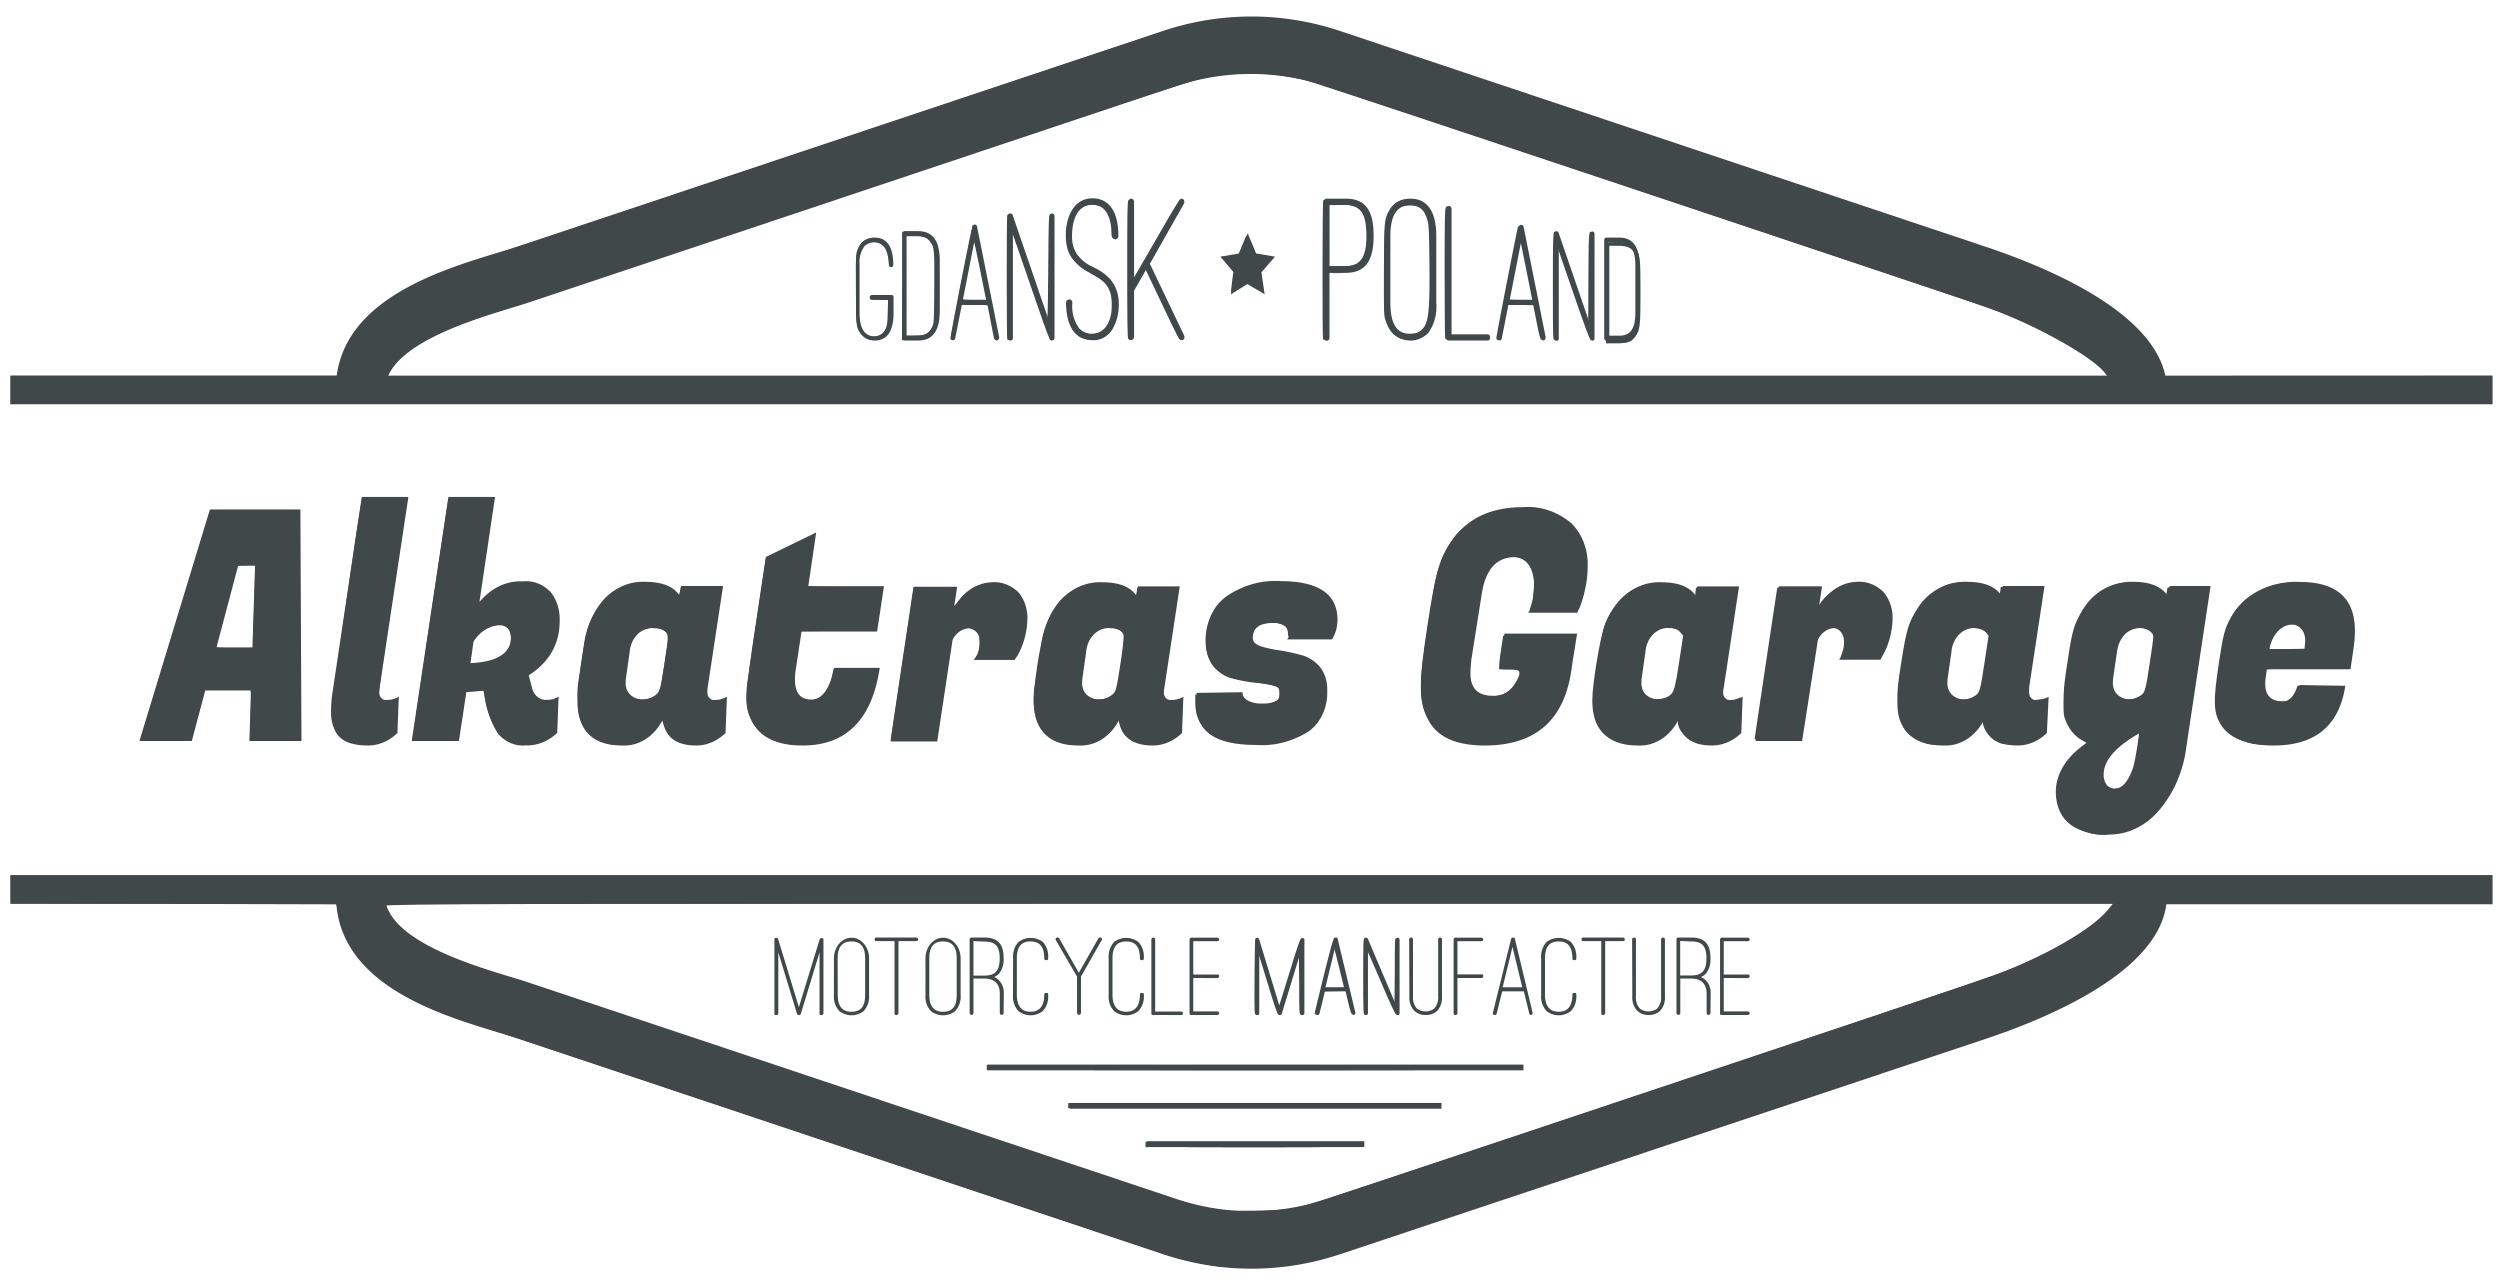 <?xml version="1.0" encoding="UTF-8" standalone="no"?>
<!-- Created with Inkscape (http://www.inkscape.org/) -->

<svg
   xmlns:dc="http://purl.org/dc/elements/1.1/"
   xmlns:cc="http://creativecommons.org/ns#"
   xmlns:rdf="http://www.w3.org/1999/02/22-rdf-syntax-ns#"
   xmlns:svg="http://www.w3.org/2000/svg"
   xmlns="http://www.w3.org/2000/svg"
   xmlns:sodipodi="http://sodipodi.sourceforge.net/DTD/sodipodi-0.dtd"
   xmlns:inkscape="http://www.inkscape.org/namespaces/inkscape"
   width="92.939mm"
   height="47.586mm"
   viewBox="0 0 92.939 47.586"
   version="1.1"
   id="svg8"
   inkscape:version="0.92.1 r15371"
   sodipodi:docname="logoGray.svg">
  <defs
     id="defs2" />
  <sodipodi:namedview
     id="base"
     pagecolor="#ffffff"
     bordercolor="#666666"
     borderopacity="1.0"
     inkscape:pageopacity="0.0"
     inkscape:pageshadow="2"
     inkscape:zoom="1.9780101"
     inkscape:cx="193.1013"
     inkscape:cy="82.497787"
     inkscape:document-units="mm"
     inkscape:current-layer="layer1"
     showgrid="false"
     inkscape:window-width="1920"
     inkscape:window-height="1017"
     inkscape:window-x="-8"
     inkscape:window-y="-8"
     inkscape:window-maximized="1"
     width="113mm"
     fit-margin-top="0.4"
     fit-margin-left="0.2"
     fit-margin-right="0.2"
     fit-margin-bottom="0.2">
    <inkscape:grid
       type="xygrid"
       id="grid4959"
       originx="-11.677"
       originy="-16.918" />
  </sodipodi:namedview>
  <g
     inkscape:label="Layer 1"
     inkscape:groupmode="layer"
     id="layer1"
     transform="translate(-11.677,-232.497)">
    <g
       data-name="Layer 2"
       id="Layer_2"
       transform="matrix(0.364,0,0,0.427,12.059,233.11)"
       style="fill:#40484a;fill-opacity:1;fill-rule:nonzero;stroke:none;stroke-opacity:1"
       clip-path="none">
      <g
         id="napisy"
         style="fill:#40484a;fill-opacity:1;fill-rule:nonzero;stroke:none;stroke-opacity:1">
        <path
           id="path3682"
           d="m 24.42,63.08 0.17,-4.4 h -4.68 l -1.37,4.4 h -5.35 l 7.2,-20.16 h 9.24 l 0.11,20.16 z m -1.15,-15.26 -2.21,7.11 h 3.67 L 25,47.82 Z"
           inkscape:connector-curvature="0"
           style="fill:#40484a;fill-opacity:1;fill-rule:nonzero;stroke:none;stroke-opacity:1" />
        <path
           id="path3684"
           d="m 37.69,58.77 a 0.65,0.65 0 0 0 0.74,0.73 2.53,2.53 0 0 0 1.25,-0.28 l -0.14,3.16 a 4.67,4.67 0 0 1 -3,1.09 q -2.55,0 -3.3,-1.18 a 3,3 0 0 1 -0.48,-1.65 9.71,9.71 0 0 1 0.11,-1.57 L 35.9,41.83 h 4.76 l -2.94,16.6 a 2.06,2.06 0 0 0 -0.03,0.34 z"
           inkscape:connector-curvature="0"
           style="fill:#40484a;fill-opacity:1;fill-rule:nonzero;stroke:none;stroke-opacity:1" />
        <path
           id="path3686"
           d="M 54.82,59.49 A 2.32,2.32 0 0 0 56,59.21 l -0.14,3.16 a 4.88,4.88 0 0 1 -3.22,1.09 3.61,3.61 0 0 1 -2.81,-1 7.4,7.4 0 0 1 -1.41,-3.39 l -0.08,-0.39 q -0.59,0.08 -1.76,0.14 l -0.76,4.26 H 41 l 3.75,-21.25 h 4.76 L 47.91,51 a 5.75,5.75 0 0 1 4.48,-1.82 3.76,3.76 0 0 1 2.81,0.94 3.45,3.45 0 0 1 0.91,2.51 q 0,3 -3.16,4.73 l 0.31,1 a 1.44,1.44 0 0 0 1.56,1.13 z M 50,53 a 3.43,3.43 0 0 0 -2.69,1.43 L 47,56.3 q 4.14,-0.17 4.14,-2.21 A 1,1 0 0 0 50.85,53.32 1.16,1.16 0 0 0 50,53 Z"
           inkscape:connector-curvature="0"
           style="fill:#40484a;fill-opacity:1;fill-rule:nonzero;stroke:none;stroke-opacity:1" />
        <path
           id="path3688"
           d="m 71.2,58.77 a 0.65,0.65 0 0 0 0.74,0.73 2.52,2.52 0 0 0 1.25,-0.28 l -0.14,3.16 a 4.67,4.67 0 0 1 -3,1.09 q -3.08,0 -3.42,-2.24 a 4.55,4.55 0 0 1 -4.12,2.24 q -4.59,0 -4.59,-3.95 A 8.76,8.76 0 0 1 58,58 l 0.59,-3.28 a 7,7 0 0 1 2.06,-4 5.92,5.92 0 0 1 4.2,-1.5 q 2.59,0 3.51,1.2 l 0.14,-0.84 h 4.3 l -1.57,8.82 a 2.06,2.06 0 0 0 -0.03,0.37 z m -8.29,-1.34 a 3.34,3.34 0 0 0 -0.06,0.7 1.28,1.28 0 0 0 0.42,0.88 1.91,1.91 0 0 0 1.41,0.43 2.28,2.28 0 0 0 1.72,-0.78 l 0.84,-4.7 q -0.31,-0.7 -1.46,-0.7 a 2.29,2.29 0 0 0 -2.52,2.07 z"
           inkscape:connector-curvature="0"
           style="fill:#40484a;fill-opacity:1;fill-rule:nonzero;stroke:none;stroke-opacity:1" />
        <path
           id="path3690"
           d="m 80.92,63.47 q -3.25,0 -4.68,-1.46 a 3.86,3.86 0 0 1 -1.06,-2.86 7.73,7.73 0 0 1 0.11,-1.26 l 1.9,-10.84 5.12,-2.13 -0.81,4.68 h 7.73 l -0.7,3.95 h -7.72 l -0.56,3.16 a 4.71,4.71 0 0 0 -0.11,1 q 0,1.77 1.68,1.76 a 1.84,1.84 0 0 0 1.5,-0.76 4.44,4.44 0 0 0 0.83,-2 h 4.65 q -1.19,6.76 -7.88,6.76 z"
           inkscape:connector-curvature="0"
           style="fill:#40484a;fill-opacity:1;fill-rule:nonzero;stroke:none;stroke-opacity:1" />
        <path
           id="path3692"
           d="m 103.88,52.47 a 6.09,6.09 0 0 1 -1,3.16 l -0.31,0.39 h -4.18 a 2.09,2.09 0 0 0 0.7,-1.6 1.12,1.12 0 0 0 -0.32,-0.83 1.19,1.19 0 0 0 -0.88,-0.32 2,2 0 0 0 -1.65,1 l -1.57,8.85 h -4.76 l 2.38,-13.47 h 4.42 l -0.34,1.88 a 4.65,4.65 0 0 1 3.86,-2.27 3.83,3.83 0 0 1 2.73,0.87 3.13,3.13 0 0 1 0.92,2.34 z"
           inkscape:connector-curvature="0"
           style="fill:#40484a;fill-opacity:1;fill-rule:nonzero;stroke:none;stroke-opacity:1" />
        <path
           id="path3694"
           d="m 117.82,58.77 a 0.65,0.65 0 0 0 0.74,0.73 2.52,2.52 0 0 0 1.25,-0.28 l -0.14,3.16 a 4.67,4.67 0 0 1 -3,1.09 q -3.08,0 -3.42,-2.24 a 4.55,4.55 0 0 1 -4.12,2.24 q -4.59,0 -4.59,-3.95 a 8.76,8.76 0 0 1 0.14,-1.48 l 0.59,-3.28 a 7,7 0 0 1 2.06,-4 5.92,5.92 0 0 1 4.2,-1.5 q 2.59,0 3.51,1.2 l 0.14,-0.84 h 4.26 l -1.57,8.82 a 2.06,2.06 0 0 0 -0.05,0.33 z m -8.29,-1.34 a 3.34,3.34 0 0 0 -0.06,0.7 1.28,1.28 0 0 0 0.42,0.88 1.91,1.91 0 0 0 1.41,0.43 2.28,2.28 0 0 0 1.72,-0.78 l 0.84,-4.7 q -0.31,-0.7 -1.46,-0.7 a 2.29,2.29 0 0 0 -2.52,2.07 z"
           inkscape:connector-curvature="0"
           style="fill:#40484a;fill-opacity:1;fill-rule:nonzero;stroke:none;stroke-opacity:1" />
        <path
           id="path3696"
           d="m 135.55,52.52 a 2.88,2.88 0 0 1 -0.56,1.71 h -4.59 a 0.66,0.66 0 0 0 0.22,-0.56 0.71,0.71 0 0 0 -0.45,-0.63 A 2.44,2.44 0 0 0 129,52.8 q -2.1,0 -2.1,1.29 0,0.5 0.78,0.73 a 12.75,12.75 0 0 0 1.9,0.36 21.15,21.15 0 0 1 2.24,0.41 3.93,3.93 0 0 1 1.9,1 2.84,2.84 0 0 1 0.78,2.1 3.94,3.94 0 0 1 -1.86,3.53 10,10 0 0 1 -5.42,1.2 q -3.56,0 -5,-1.15 a 3,3 0 0 1 -1.12,-2.46 5.25,5.25 0 0 1 0.08,-0.92 l 4.68,-0.06 q -0.06,0.39 0.46,0.69 a 3.16,3.16 0 0 0 1.53,0.29 3.69,3.69 0 0 0 1.46,-0.21 0.8,0.8 0 0 0 0.45,-0.8 q 0,-0.39 -0.78,-0.55 Q 128.2,58.09 127.1,58 a 19,19 0 0 1 -2.27,-0.36 3.73,3.73 0 0 1 -1.92,-1.06 2.94,2.94 0 0 1 -0.78,-2.13 4.49,4.49 0 0 1 2,-3.92 9.93,9.93 0 0 1 5.7,-1.37 q 5.71,0.03 5.72,3.36 z"
           inkscape:connector-curvature="0"
           style="fill:#40484a;fill-opacity:1;fill-rule:nonzero;stroke:none;stroke-opacity:1" />
        <path
           id="path3698"
           d="m 150.58,63.47 q -4,0 -5.49,-1.85 a 5.48,5.48 0 0 1 -1,-3.53 12.74,12.74 0 0 1 0.22,-2.27 l 1,-5.6 q 1.32,-7.5 9.18,-7.5 a 7.58,7.58 0 0 1 4.93,1.39 4.65,4.65 0 0 1 1.68,3.79 7.75,7.75 0 0 1 -0.27,2 8.36,8.36 0 0 1 -0.52,1.51 l -0.28,0.5 h -5 a 3.87,3.87 0 0 0 0.73,-2.32 q 0,-2.52 -2.1,-2.52 -2.83,0 -3.39,3.28 l -1,5.38 a 8.1,8.1 0 0 0 -0.14,1.48 q 0,1.93 2.28,1.93 a 2.81,2.81 0 0 0 2.93,-2.3 h -2.3 l 0.56,-3.11 h 7.42 l -0.45,2.41 -0.14,0.81 q -1.12,6.52 -8.85,6.52 z"
           inkscape:connector-curvature="0"
           style="fill:#40484a;fill-opacity:1;fill-rule:nonzero;stroke:none;stroke-opacity:1" />
        <path
           id="path3700"
           d="m 174.94,58.77 a 0.65,0.65 0 0 0 0.74,0.73 2.52,2.52 0 0 0 1.25,-0.28 l -0.14,3.16 a 4.67,4.67 0 0 1 -3,1.09 q -3.08,0 -3.42,-2.24 a 4.55,4.55 0 0 1 -4.12,2.24 q -4.59,0 -4.59,-3.95 a 8.76,8.76 0 0 1 0.14,-1.48 l 0.59,-3.28 a 7,7 0 0 1 2.06,-4 5.92,5.92 0 0 1 4.2,-1.5 q 2.59,0 3.51,1.2 l 0.14,-0.84 h 4.26 L 175,58.43 a 2.06,2.06 0 0 0 -0.06,0.34 z m -8.29,-1.34 a 3.34,3.34 0 0 0 -0.06,0.7 1.28,1.28 0 0 0 0.41,0.87 1.91,1.91 0 0 0 1.41,0.43 2.28,2.28 0 0 0 1.72,-0.78 l 0.84,-4.7 q -0.31,-0.7 -1.46,-0.7 A 2.29,2.29 0 0 0 167,55.32 Z"
           inkscape:connector-curvature="0"
           style="fill:#40484a;fill-opacity:1;fill-rule:nonzero;stroke:none;stroke-opacity:1" />
        <path
           id="path3702"
           d="m 192.24,52.47 a 6.09,6.09 0 0 1 -1,3.16 L 191,56 h -4.23 a 2.09,2.09 0 0 0 0.7,-1.6 1.12,1.12 0 0 0 -0.32,-0.83 1.19,1.19 0 0 0 -0.88,-0.32 2,2 0 0 0 -1.65,1 L 183,63.08 h -4.76 l 2.38,-13.47 h 4.42 l -0.34,1.88 a 4.65,4.65 0 0 1 3.86,-2.27 3.83,3.83 0 0 1 2.73,0.87 3.13,3.13 0 0 1 0.95,2.38 z"
           inkscape:connector-curvature="0"
           style="fill:#40484a;fill-opacity:1;fill-rule:nonzero;stroke:none;stroke-opacity:1" />
        <path
           id="path3704"
           d="m 206.19,58.77 a 0.65,0.65 0 0 0 0.74,0.73 2.53,2.53 0 0 0 1.25,-0.28 L 208,62.38 a 4.67,4.67 0 0 1 -3,1.09 q -3.08,0 -3.42,-2.24 a 4.55,4.55 0 0 1 -4.12,2.24 q -4.59,0 -4.59,-3.95 A 8.76,8.76 0 0 1 193,58 l 0.59,-3.28 a 7,7 0 0 1 2.06,-4 5.92,5.92 0 0 1 4.2,-1.5 q 2.59,0 3.51,1.2 l 0.14,-0.84 h 4.26 l -1.57,8.82 a 2.06,2.06 0 0 0 0,0.37 z m -8.29,-1.34 a 3.42,3.42 0 0 0 -0.06,0.7 1.28,1.28 0 0 0 0.42,0.88 1.91,1.91 0 0 0 1.41,0.43 2.28,2.28 0 0 0 1.72,-0.78 l 0.84,-4.7 q -0.31,-0.7 -1.46,-0.7 a 2.29,2.29 0 0 0 -2.52,2.07 z"
           inkscape:connector-curvature="0"
           style="fill:#40484a;fill-opacity:1;fill-rule:nonzero;stroke:none;stroke-opacity:1" />
        <path
           id="path3706"
           d="m 219.42,69.15 a 7.12,7.12 0 0 1 -5,2.07 6.37,6.37 0 0 1 -4.07,-1 3.36,3.36 0 0 1 -1.25,-2.72 q 0,-2.47 3.14,-4.28 A 3.36,3.36 0 0 1 209.86,59.61 9.48,9.48 0 0 1 210,58 l 0.56,-3.28 a 6.92,6.92 0 0 1 2.07,-4 6,6 0 0 1 4.21,-1.5 q 2.59,0 3.54,1.26 l 0.17,-0.9 h 4.17 l -2.46,13.92 a 9.77,9.77 0 0 1 -2.84,5.65 z M 215,67.22 q 1.82,0 2.38,-3.3 l 0.28,-1.62 q -3.86,1.81 -3.86,3.7 a 1.29,1.29 0 0 0 0.32,0.91 1.18,1.18 0 0 0 0.88,0.31 z m -0.2,-9.8 a 3.42,3.42 0 0 0 -0.06,0.7 1.28,1.28 0 0 0 0.42,0.88 1.91,1.91 0 0 0 1.41,0.43 2.28,2.28 0 0 0 1.72,-0.78 l 0.84,-4.7 a 1.55,1.55 0 0 0 -1.48,-0.7 2.44,2.44 0 0 0 -1.71,0.56 2.57,2.57 0 0 0 -0.78,1.51 z"
           inkscape:connector-curvature="0"
           style="fill:#40484a;fill-opacity:1;fill-rule:nonzero;stroke:none;stroke-opacity:1" />
        <path
           id="path3708"
           d="m 231.16,63.47 q -5.82,0 -5.82,-4 a 7,7 0 0 1 0.11,-1.2 l 0.59,-3.47 a 6.19,6.19 0 0 1 2.48,-4.13 8.89,8.89 0 0 1 5.31,-1.44 q 5.63,0 5.63,4.26 a 8.94,8.94 0 0 1 -0.11,1.34 l -0.34,2 h -8.54 l -0.11,0.64 a 3.8,3.8 0 0 0 -0.06,0.62 q 0,1.54 1.82,1.54 a 1.67,1.67 0 0 0 1.15,-0.42 1.61,1.61 0 0 0 0.56,-1 l 4.65,0.06 q -0.93,5.2 -7.32,5.2 z m 3.36,-8.4 a 3.84,3.84 0 0 0 0.11,-0.88 1.28,1.28 0 0 0 -0.36,-0.83 1.46,1.46 0 0 0 -1.16,-0.42 2.26,2.26 0 0 0 -1.46,0.53 2.8,2.8 0 0 0 -0.91,1.6 z"
           inkscape:connector-curvature="0"
           style="fill:#40484a;fill-opacity:1;fill-rule:nonzero;stroke:none;stroke-opacity:1" />
        <path
           id="path3710"
           d="m 82.65,81.48 -1.91,5.35 a 0.21,0.21 0 0 1 -0.2,0.11 0.2,0.2 0 0 1 -0.19,-0.11 l -1.91,-5.35 v 5.3 c 0,0.11 -0.06,0.16 -0.2,0.16 -0.14,0 -0.2,0 -0.2,-0.16 v -6.43 c 0,-0.17 0.32,-0.21 0.39,0 l 2.11,5.9 2.12,-5.9 c 0.06,-0.17 0.39,-0.13 0.39,0 v 6.43 a 0.19,0.19 0 0 1 -0.2,0.16 c -0.14,0 -0.2,0 -0.2,-0.16 z"
           inkscape:connector-curvature="0"
           style="fill:#40484a;fill-opacity:1;fill-rule:nonzero;stroke:none;stroke-opacity:1" />
        <path
           id="path3712"
           d="m 84.12,82 a 1.795,1.795 0 0 1 3.59,0 v 3.17 a 1.68,1.68 0 0 1 -0.59,1.45 2.31,2.31 0 0 1 -2.41,0 1.68,1.68 0 0 1 -0.59,-1.45 z m 0.39,3.17 c 0,1 0.46,1.48 1.4,1.48 0.94,0 1.4,-0.44 1.4,-1.48 V 82 c 0,-1 -0.46,-1.47 -1.4,-1.47 -0.94,0 -1.41,0.47 -1.41,1.47 z"
           inkscape:connector-curvature="0"
           style="fill:#40484a;fill-opacity:1;fill-rule:nonzero;stroke:none;stroke-opacity:1" />
        <path
           id="path3714"
           d="m 92.52,80.19 c 0.11,0 0.2,0.07 0.2,0.15 0,0.08 -0.06,0.16 -0.2,0.16 h -1.81 v 6.27 a 0.19,0.19 0 0 1 -0.2,0.16 c -0.14,0 -0.2,0 -0.2,-0.16 V 80.5 h -1.83 a 0.16,0.16 0 1 1 0,-0.31 z"
           inkscape:connector-curvature="0"
           style="fill:#40484a;fill-opacity:1;fill-rule:nonzero;stroke:none;stroke-opacity:1" />
        <path
           id="path3716"
           d="m 93.47,82 a 1.795,1.795 0 0 1 3.59,0 v 3.17 a 1.68,1.68 0 0 1 -0.59,1.45 2.31,2.31 0 0 1 -2.41,0 1.68,1.68 0 0 1 -0.59,-1.45 z m 0.39,3.17 c 0,1 0.46,1.48 1.4,1.48 0.94,0 1.4,-0.44 1.4,-1.48 V 82 c 0,-1 -0.46,-1.47 -1.4,-1.47 -0.94,0 -1.4,0.47 -1.4,1.47 z"
           inkscape:connector-curvature="0"
           style="fill:#40484a;fill-opacity:1;fill-rule:nonzero;stroke:none;stroke-opacity:1" />
        <path
           id="path3718"
           d="m 101.45,86.76 c 0,0.11 -0.06,0.16 -0.2,0.16 a 0.18,0.18 0 0 1 -0.19,-0.16 v -1.71 c 0,-0.83 -0.57,-1.29 -1.57,-1.29 h -1.12 v 3 c 0,0.11 -0.06,0.16 -0.2,0.16 a 0.18,0.18 0 0 1 -0.19,-0.16 v -6.42 a 0.18,0.18 0 0 1 0.19,-0.15 h 1.33 c 1.34,0 1.95,0.55 1.95,1.78 a 1.75,1.75 0 0 1 -0.46,1.35 1.32,1.32 0 0 1 -0.51,0.3 1.81,1.81 0 0 1 0.44,0.25 1.42,1.42 0 0 1 0.55,1.19 z M 98.37,80.5 v 3 h 1.13 c 1.09,0 1.55,-0.41 1.55,-1.49 0,-1.08 -0.45,-1.47 -1.55,-1.47 z"
           inkscape:connector-curvature="0"
           style="fill:#40484a;fill-opacity:1;fill-rule:nonzero;stroke:none;stroke-opacity:1" />
        <path
           id="path3720"
           d="m 102.42,82 a 1.69,1.69 0 0 1 0.59,-1.45 2.37,2.37 0 0 1 2.41,0 A 1.69,1.69 0 0 1 106,82 c 0,0.11 -0.06,0.16 -0.2,0.16 -0.14,0 -0.2,-0.05 -0.2,-0.16 0,-1 -0.45,-1.47 -1.4,-1.47 -0.95,0 -1.4,0.47 -1.4,1.47 v 3.17 c 0,1 0.5,1.48 1.4,1.48 0.9,0 1.4,-0.48 1.4,-1.48 0,-0.11 0.06,-0.16 0.2,-0.16 0.14,0 0.2,0 0.2,0.16 a 1.68,1.68 0 0 1 -0.59,1.45 2.31,2.31 0 0 1 -2.41,0 1.68,1.68 0 0 1 -0.59,-1.45 z"
           inkscape:connector-curvature="0"
           style="fill:#40484a;fill-opacity:1;fill-rule:nonzero;stroke:none;stroke-opacity:1" />
        <path
           id="path3722"
           d="m 109.35,83.59 v 3.18 a 0.21,0.21 0 0 1 -0.4,0 v -3.18 l -2.17,-3.18 a 0.14,0.14 0 0 1 0.08,-0.21 0.25,0.25 0 0 1 0.27,0.06 l 2,3 2,-3 a 0.23,0.23 0 0 1 0.26,-0.06 c 0.1,0 0.14,0.14 0.08,0.21 z"
           inkscape:connector-curvature="0"
           style="fill:#40484a;fill-opacity:1;fill-rule:nonzero;stroke:none;stroke-opacity:1" />
        <path
           id="path3724"
           d="m 112.18,82 a 1.69,1.69 0 0 1 0.59,-1.45 2.37,2.37 0 0 1 2.41,0 1.69,1.69 0 0 1 0.59,1.45 c 0,0.11 -0.06,0.16 -0.2,0.16 -0.14,0 -0.2,-0.05 -0.2,-0.16 0,-1 -0.45,-1.47 -1.4,-1.47 -0.95,0 -1.4,0.47 -1.4,1.47 v 3.17 c 0,1 0.5,1.48 1.4,1.48 0.9,0 1.4,-0.48 1.4,-1.48 0,-0.11 0.06,-0.16 0.2,-0.16 0.14,0 0.2,0 0.2,0.16 a 1.68,1.68 0 0 1 -0.59,1.45 2.31,2.31 0 0 1 -2.41,0 1.68,1.68 0 0 1 -0.59,-1.45 z"
           inkscape:connector-curvature="0"
           style="fill:#40484a;fill-opacity:1;fill-rule:nonzero;stroke:none;stroke-opacity:1" />
        <path
           id="path3726"
           d="m 116.74,86.93 c -0.14,0 -0.2,0 -0.2,-0.16 v -6.42 a 0.18,0.18 0 0 1 0.2,-0.15 0.18,0.18 0 0 1 0.19,0.15 v 6.28 h 2.64 c 0.11,0 0.2,0.07 0.2,0.15 0,0.08 -0.06,0.16 -0.2,0.16 z"
           inkscape:connector-curvature="0"
           style="fill:#40484a;fill-opacity:1;fill-rule:nonzero;stroke:none;stroke-opacity:1" />
        <path
           id="path3728"
           d="m 120.82,83.71 v 2.91 h 2.44 c 0.11,0 0.2,0.07 0.2,0.15 0,0.08 -0.06,0.16 -0.2,0.16 h -2.62 c -0.14,0 -0.2,0 -0.2,-0.16 v -6.42 a 0.18,0.18 0 0 1 0.2,-0.15 h 2.62 a 0.18,0.18 0 0 1 0.2,0.15 c 0,0.11 -0.06,0.16 -0.2,0.16 h -2.44 v 2.9 h 2.44 c 0.14,0 0.2,0 0.2,0.16 a 0.18,0.18 0 0 1 -0.2,0.15 z"
           inkscape:connector-curvature="0"
           style="fill:#40484a;fill-opacity:1;fill-rule:nonzero;stroke:none;stroke-opacity:1" />
        <path
           id="path3730"
           d="m 131.77,81.48 -1.91,5.35 a 0.21,0.21 0 0 1 -0.2,0.11 0.2,0.2 0 0 1 -0.19,-0.11 l -1.91,-5.35 v 5.3 c 0,0.11 -0.06,0.16 -0.2,0.16 -0.14,0 -0.2,0 -0.2,-0.16 v -6.43 c 0,-0.17 0.32,-0.21 0.39,0 l 2.11,5.9 2.12,-5.9 c 0.06,-0.17 0.39,-0.13 0.39,0 v 6.43 a 0.19,0.19 0 0 1 -0.2,0.16 c -0.14,0 -0.2,0 -0.2,-0.16 z"
           inkscape:connector-curvature="0"
           style="fill:#40484a;fill-opacity:1;fill-rule:nonzero;stroke:none;stroke-opacity:1" />
        <path
           id="path3732"
           d="m 137.38,86.74 c 0,0.08 -0.05,0.16 -0.15,0.19 v 0 a 0.17,0.17 0 0 1 -0.19,-0.12 l -0.56,-1.94 h -2.21 l -0.56,1.94 a 0.21,0.21 0 0 1 -0.24,0.12 c -0.11,0 -0.19,-0.11 -0.15,-0.19 l 1.86,-6.43 a 0.17,0.17 0 0 1 0.19,-0.12 c 0.11,0 0.17,0 0.2,0.12 z m -2.06,-5.74 -1,3.52 h 2 z"
           inkscape:connector-curvature="0"
           style="fill:#40484a;fill-opacity:1;fill-rule:nonzero;stroke:none;stroke-opacity:1" />
        <path
           id="path3734"
           d="m 141.69,86.93 a 0.17,0.17 0 0 1 -0.17,-0.1 l -2.86,-5.67 v 5.61 c 0,0.11 -0.06,0.16 -0.2,0.16 -0.14,0 -0.2,0 -0.2,-0.16 v -6.42 c 0,-0.17 0.3,-0.21 0.39,-0.05 l 2.84,5.7 v -5.65 a 0.21,0.21 0 0 1 0.4,0 v 6.43 c 0,0.09 0,0.14 -0.16,0.16 z"
           inkscape:connector-curvature="0"
           style="fill:#40484a;fill-opacity:1;fill-rule:nonzero;stroke:none;stroke-opacity:1" />
        <path
           id="path3736"
           d="m 142.87,80.34 c 0,-0.08 0.09,-0.15 0.2,-0.15 a 0.18,0.18 0 0 1 0.19,0.15 v 4.94 a 1.29,1.29 0 0 0 0.44,1.12 1.73,1.73 0 0 0 1.69,0 1.29,1.29 0 0 0 0.44,-1.12 v -4.94 a 0.18,0.18 0 0 1 0.19,-0.15 c 0.11,0 0.2,0.07 0.2,0.15 v 4.94 a 1.53,1.53 0 0 1 -0.54,1.33 1.82,1.82 0 0 1 -1.12,0.32 1.78,1.78 0 0 1 -1.11,-0.32 1.53,1.53 0 0 1 -0.56,-1.33 z"
           inkscape:connector-curvature="0"
           style="fill:#40484a;fill-opacity:1;fill-rule:nonzero;stroke:none;stroke-opacity:1" />
        <path
           id="path3738"
           d="m 147.8,83.4 h 2.44 c 0.14,0 0.2,0 0.2,0.16 a 0.18,0.18 0 0 1 -0.2,0.15 h -2.44 v 3.06 a 0.18,0.18 0 0 1 -0.19,0.16 c -0.14,0 -0.2,0 -0.2,-0.16 v -6.42 a 0.18,0.18 0 0 1 0.2,-0.15 h 2.62 a 0.18,0.18 0 0 1 0.2,0.15 c 0,0.11 -0.06,0.16 -0.2,0.16 h -2.43 z"
           inkscape:connector-curvature="0"
           style="fill:#40484a;fill-opacity:1;fill-rule:nonzero;stroke:none;stroke-opacity:1" />
        <path
           id="path3740"
           d="m 155.48,86.74 c 0,0.08 -0.05,0.16 -0.15,0.19 v 0 a 0.17,0.17 0 0 1 -0.19,-0.12 l -0.56,-1.94 h -2.21 l -0.56,1.94 a 0.21,0.21 0 0 1 -0.24,0.12 c -0.11,0 -0.19,-0.11 -0.15,-0.19 l 1.86,-6.43 a 0.17,0.17 0 0 1 0.19,-0.12 c 0.11,0 0.17,0 0.2,0.12 z m -2.06,-5.74 -1,3.52 h 2 z"
           inkscape:connector-curvature="0"
           style="fill:#40484a;fill-opacity:1;fill-rule:nonzero;stroke:none;stroke-opacity:1" />
        <path
           id="path3742"
           d="m 156.35,82 a 1.69,1.69 0 0 1 0.59,-1.45 2.37,2.37 0 0 1 2.41,0 1.69,1.69 0 0 1 0.59,1.45 c 0,0.11 -0.06,0.16 -0.2,0.16 -0.14,0 -0.2,-0.05 -0.2,-0.16 0,-1 -0.45,-1.47 -1.4,-1.47 -0.95,0 -1.4,0.47 -1.4,1.47 v 3.17 c 0,1 0.5,1.48 1.4,1.48 0.9,0 1.4,-0.48 1.4,-1.48 0,-0.11 0.06,-0.16 0.2,-0.16 0.14,0 0.2,0 0.2,0.16 a 1.68,1.68 0 0 1 -0.59,1.45 2.31,2.31 0 0 1 -2.41,0 1.68,1.68 0 0 1 -0.59,-1.45 z"
           inkscape:connector-curvature="0"
           style="fill:#40484a;fill-opacity:1;fill-rule:nonzero;stroke:none;stroke-opacity:1" />
        <path
           id="path3744"
           d="m 164.7,80.19 c 0.11,0 0.2,0.07 0.2,0.15 0,0.08 -0.06,0.16 -0.2,0.16 h -1.81 v 6.27 a 0.19,0.19 0 0 1 -0.2,0.16 c -0.14,0 -0.2,0 -0.2,-0.16 V 80.5 h -1.82 a 0.16,0.16 0 1 1 0,-0.31 z"
           inkscape:connector-curvature="0"
           style="fill:#40484a;fill-opacity:1;fill-rule:nonzero;stroke:none;stroke-opacity:1" />
        <path
           id="path3746"
           d="m 165.64,80.34 c 0,-0.08 0.09,-0.15 0.2,-0.15 a 0.18,0.18 0 0 1 0.19,0.15 v 4.94 a 1.29,1.29 0 0 0 0.44,1.12 1.73,1.73 0 0 0 1.69,0 1.29,1.29 0 0 0 0.44,-1.12 v -4.94 a 0.18,0.18 0 0 1 0.19,-0.15 c 0.11,0 0.2,0.07 0.2,0.15 v 4.94 a 1.53,1.53 0 0 1 -0.54,1.33 1.82,1.82 0 0 1 -1.12,0.32 1.78,1.78 0 0 1 -1.11,-0.32 1.53,1.53 0 0 1 -0.56,-1.33 z"
           inkscape:connector-curvature="0"
           style="fill:#40484a;fill-opacity:1;fill-rule:nonzero;stroke:none;stroke-opacity:1" />
        <path
           id="path3748"
           d="m 173.64,86.76 c 0,0.11 -0.06,0.16 -0.2,0.16 a 0.18,0.18 0 0 1 -0.19,-0.16 v -1.71 c 0,-0.83 -0.57,-1.29 -1.57,-1.29 h -1.12 v 3 c 0,0.11 -0.06,0.16 -0.2,0.16 a 0.18,0.18 0 0 1 -0.19,-0.16 v -6.42 a 0.18,0.18 0 0 1 0.19,-0.15 h 1.33 c 1.34,0 1.95,0.55 1.95,1.78 a 1.75,1.75 0 0 1 -0.46,1.35 1.32,1.32 0 0 1 -0.51,0.3 1.81,1.81 0 0 1 0.44,0.25 1.42,1.42 0 0 1 0.55,1.19 z m -3.09,-6.27 v 3 h 1.13 c 1.09,0 1.55,-0.41 1.55,-1.49 0,-1.08 -0.45,-1.47 -1.55,-1.47 z"
           inkscape:connector-curvature="0"
           style="fill:#40484a;fill-opacity:1;fill-rule:nonzero;stroke:none;stroke-opacity:1" />
        <path
           id="path3750"
           d="m 175,83.71 v 2.91 h 2.44 c 0.11,0 0.2,0.07 0.2,0.15 0,0.08 -0.06,0.16 -0.2,0.16 h -2.62 c -0.14,0 -0.2,0 -0.2,-0.16 v -6.42 a 0.18,0.18 0 0 1 0.2,-0.15 h 2.62 a 0.18,0.18 0 0 1 0.2,0.15 c 0,0.11 -0.06,0.16 -0.2,0.16 H 175 v 2.9 h 2.44 c 0.14,0 0.2,0 0.2,0.16 a 0.18,0.18 0 0 1 -0.2,0.15 z"
           inkscape:connector-curvature="0"
           style="fill:#40484a;fill-opacity:1;fill-rule:nonzero;stroke:none;stroke-opacity:1" />
        <path
           id="path3752"
           d="M 220.1,31.27 C 218.7,25.69 208.22,21.89 201.79,20.06 L 135.84,1.27 a 33.12,33.12 0 0 0 -18.16,0 L 51.73,20.05 c -0.57,0.16 -1.24,0.34 -2,0.53 -5.82,1.51 -15.33,4 -16.39,10.68 H 0 v 2.5 h 253.52 v -2.5 z M 51,25.42 c 0.78,-0.2 1.49,-0.39 2.1,-0.56 L 119,6.08 a 28.14,28.14 0 0 1 15.42,0 l 65.94,18.79 c 7.39,2.11 12.21,4.69 14,6.4 H 38.6 c 1.6,-3.04 8.75,-4.9 12.4,-5.85 z"
           inkscape:connector-curvature="0"
           style="fill:#40484a;fill-opacity:1;fill-rule:nonzero;stroke:none;stroke-opacity:1" />
        <path
           id="path3754"
           d="M 253.52,74.75 H 0 v 2.5 h 33.3 c 0.65,7.08 10.49,9.64 16.46,11.18 0.74,0.19 1.41,0.36 2,0.53 l 65.94,18.79 a 33.12,33.12 0 0 0 18.16,0 L 201.79,89 c 6.62,-1.89 17.54,-5.86 18.41,-11.71 h 33.32 z m -53.1,9.4 -65.94,18.79 a 28.13,28.13 0 0 1 -15.42,0 L 53.1,84.15 c -0.6,-0.17 -1.31,-0.36 -2.1,-0.56 -3.86,-1 -11.59,-3 -12.63,-6.34 h 176.54 c -1.31,1.67 -6.34,4.58 -14.49,6.9 z"
           inkscape:connector-curvature="0"
           style="fill:#40484a;fill-opacity:1;fill-rule:nonzero;stroke:none;stroke-opacity:1" />
        <path
           id="path3756"
           d="m 86.36,21.6 c 0,-1.54 0.64,-2.35 1.91,-2.35 1.27,0 1.91,0.81 1.91,2.35 0,0.15 -0.07,0.21 -0.21,0.21 -0.14,0 -0.21,-0.07 -0.21,-0.21 a 2.1,2.1 0 0 0 -0.5,-1.62 1.67,1.67 0 0 0 -2,0 2.1,2.1 0 0 0 -0.52,1.62 v 4.24 c 0,1.33 0.53,2 1.5,2 0.97,0 1.49,-0.58 1.49,-2 V 24.67 H 88 c -0.15,0 -0.21,-0.07 -0.21,-0.21 0,-0.14 0.07,-0.21 0.21,-0.21 h 2 c 0.15,0 0.21,0.07 0.21,0.21 v 1.38 c 0,1.54 -0.65,2.37 -1.91,2.37 -1.26,0 -1.91,-0.82 -1.91,-2.37 z"
           inkscape:connector-curvature="0"
           style="fill:#40484a;fill-opacity:1;fill-rule:nonzero;stroke:none;stroke-opacity:1" />
        <path
           id="path3758"
           d="m 91.33,28.21 c -0.16,0 -0.23,-0.07 -0.23,-0.23 V 18.9 a 0.22,0.22 0 0 1 0.23,-0.21 h 1.4 c 1.51,0 2.2,0.88 2.2,2.57 v 4.38 c 0,1.69 -0.69,2.57 -2.2,2.57 z m 0.21,-9.08 v 8.64 h 1.19 c 1.23,0 1.75,-0.66 1.75,-2.13 v -4.38 c 0,-1.47 -0.52,-2.13 -1.75,-2.13 z"
           inkscape:connector-curvature="0"
           style="fill:#40484a;fill-opacity:1;fill-rule:nonzero;stroke:none;stroke-opacity:1" />
        <path
           id="path3760"
           d="m 101,27.92 c 0,0.12 -0.06,0.24 -0.18,0.28 h -0.06 a 0.21,0.21 0 0 1 -0.22,-0.18 l -0.67,-2.9 H 97.18 L 96.51,28 c 0,0.12 -0.16,0.22 -0.28,0.18 A 0.23,0.23 0 0 1 96.05,27.9 l 2.23,-9.6 a 0.21,0.21 0 0 1 0.22,-0.18 0.22,0.22 0 0 1 0.24,0.18 z m -2.5,-8.51 -1.21,5.26 h 2.44 z"
           inkscape:connector-curvature="0"
           style="fill:#40484a;fill-opacity:1;fill-rule:nonzero;stroke:none;stroke-opacity:1" />
        <path
           id="path3762"
           d="m 106.38,28.21 a 0.21,0.21 0 0 1 -0.23,-0.16 l -3.75,-9.29 v 9.19 c 0,0.18 -0.08,0.26 -0.26,0.26 a 0.23,0.23 0 0 1 -0.26,-0.26 V 17.41 a 0.26,0.26 0 0 1 0.51,-0.08 l 3.74,9.29 v -9.21 a 0.26,0.26 0 0 1 0.52,0 v 10.53 a 0.24,0.24 0 0 1 -0.21,0.26 z"
           inkscape:connector-curvature="0"
           style="fill:#40484a;fill-opacity:1;fill-rule:nonzero;stroke:none;stroke-opacity:1" />
        <path
           id="path3764"
           d="m 110.56,22.45 -0.31,-0.15 a 4,4 0 0 1 -1.45,-0.92 3,3 0 0 1 -0.93,-2.27 c 0,-1.85 0.93,-3.28 2.64,-3.28 1.71,0 2.66,1.14 2.66,3.28 a 0.295,0.295 0 1 1 -0.59,0 c 0,-1.85 -0.68,-2.71 -2.07,-2.71 -1.39,0 -2.07,1.12 -2.07,2.71 a 2.4,2.4 0 0 0 0.77,1.87 4,4 0 0 0 1.28,0.79 l 0.29,0.13 a 5.11,5.11 0 0 1 1.43,0.86 2.92,2.92 0 0 1 1,2.25 3.72,3.72 0 0 1 -0.66,2.24 2.36,2.36 0 0 1 -2,0.93 c -1.76,0 -2.64,-1.14 -2.64,-3.26 0,-0.2 0.09,-0.29 0.29,-0.29 a 0.29,0.29 0 0 1 0.27,0.29 2.89,2.89 0 0 0 0.71,2.24 1.89,1.89 0 0 0 1.36,0.46 c 1.32,0 2.07,-1 2.07,-2.6 a 2.39,2.39 0 0 0 -0.77,-1.85 3.05,3.05 0 0 0 -0.68,-0.44 z"
           inkscape:connector-curvature="0"
           style="fill:#40484a;fill-opacity:1;fill-rule:nonzero;stroke:none;stroke-opacity:1" />
        <path
           id="path3766"
           d="m 116.39,21.53 3.5,6.25 a 0.29,0.29 0 0 1 -0.11,0.38 h -0.15 a 0.29,0.29 0 0 1 -0.26,-0.15 l -3.35,-6 -1.25,1.87 v 4 a 0.29,0.29 0 0 1 -0.28,0.29 0.25,0.25 0 0 1 -0.29,-0.29 V 16.13 a 0.29,0.29 0 0 1 0.29,-0.27 0.28,0.28 0 0 1 0.28,0.27 v 6.74 L 119.39,16 a 0.3,0.3 0 0 1 0.4,-0.09 0.29,0.29 0 0 1 0.07,0.4 z"
           inkscape:connector-curvature="0"
           style="fill:#40484a;fill-opacity:1;fill-rule:nonzero;stroke:none;stroke-opacity:1" />
        <path
           id="path3768"
           d="m 134.15,16.13 a 0.29,0.29 0 0 1 0.29,-0.27 h 1.94 c 2,0 2.86,1 2.86,3.23 0,2.23 -0.88,3.23 -2.86,3.23 h -1.65 v 5.61 a 0.25,0.25 0 0 1 -0.29,0.29 c -0.2,0 -0.29,-0.09 -0.29,-0.29 z m 0.59,0.29 v 5.31 h 1.65 c 1.59,0 2.27,-0.75 2.27,-2.66 0,-1.91 -0.66,-2.66 -2.27,-2.66 z"
           inkscape:connector-curvature="0"
           style="fill:#40484a;fill-opacity:1;fill-rule:nonzero;stroke:none;stroke-opacity:1" />
        <path
           id="path3770"
           d="m 140.38,19.12 c 0,-2.11 0.88,-3.26 2.62,-3.26 1.74,0 2.64,1.14 2.64,3.26 v 5.81 a 3.46,3.46 0 0 1 -0.86,2.66 2.82,2.82 0 0 1 -3.54,0 3.46,3.46 0 0 1 -0.86,-2.66 z m 0.57,5.81 c 0,1.85 0.68,2.71 2.05,2.71 1.37,0 2.05,-0.81 2.05,-2.71 v -5.81 c 0,-1.89 -0.68,-2.69 -2.05,-2.69 -1.37,0 -2.05,0.86 -2.05,2.69 z"
           inkscape:connector-curvature="0"
           style="fill:#40484a;fill-opacity:1;fill-rule:nonzero;stroke:none;stroke-opacity:1" />
        <path
           id="path3772"
           d="m 146.94,28.21 a 0.24,0.24 0 0 1 -0.28,-0.28 V 16.76 a 0.27,0.27 0 0 1 0.28,-0.26 0.27,0.27 0 0 1 0.26,0.26 v 10.91 h 3.66 a 0.27,0.27 0 0 1 0.28,0.26 c 0,0.19 -0.09,0.28 -0.28,0.28 z"
           inkscape:connector-curvature="0"
           style="fill:#40484a;fill-opacity:1;fill-rule:nonzero;stroke:none;stroke-opacity:1" />
        <path
           id="path3774"
           d="m 156.81,27.92 c 0,0.12 -0.06,0.24 -0.18,0.28 h -0.06 a 0.21,0.21 0 0 1 -0.22,-0.18 l -0.67,-2.9 H 153 l -0.67,2.9 c 0,0.12 -0.16,0.22 -0.28,0.18 a 0.23,0.23 0 0 1 -0.18,-0.28 l 2.23,-9.6 a 0.21,0.21 0 0 1 0.22,-0.18 0.22,0.22 0 0 1 0.24,0.18 z m -2.46,-8.51 -1.21,5.26 h 2.43 z"
           inkscape:connector-curvature="0"
           style="fill:#40484a;fill-opacity:1;fill-rule:nonzero;stroke:none;stroke-opacity:1" />
        <path
           id="path3776"
           d="m 161.58,28.21 a 0.18,0.18 0 0 1 -0.2,-0.14 l -3.23,-8 V 28 c 0,0.16 -0.07,0.23 -0.23,0.23 -0.16,0 -0.23,-0.07 -0.23,-0.23 v -9.1 a 0.23,0.23 0 0 1 0.44,-0.07 l 3.22,8 V 18.9 a 0.23,0.23 0 0 1 0.45,0 V 28 a 0.2,0.2 0 0 1 -0.18,0.23 z"
           inkscape:connector-curvature="0"
           style="fill:#40484a;fill-opacity:1;fill-rule:nonzero;stroke:none;stroke-opacity:1" />
        <path
           id="path3778"
           d="m 163,28.21 c -0.15,0 -0.21,-0.07 -0.21,-0.21 v -8.55 a 0.21,0.21 0 0 1 0.21,-0.2 h 1.32 c 1.42,0 2.07,0.82 2.07,2.42 v 4.12 c 0,1.59 -0.65,2.42 -2.07,2.42 z m 0.2,-8.55 v 8.13 h 1.12 c 1.16,0 1.65,-0.62 1.65,-2 v -4.12 c 0,-1.38 -0.49,-2 -1.65,-2 z"
           inkscape:connector-curvature="0"
           style="fill:#40484a;fill-opacity:1;fill-rule:nonzero;stroke:none;stroke-opacity:1" />
        <polygon
           id="polygon3780"
           points="128.11,24.19 126.38,23.28 124.66,24.19 124.99,22.27 123.59,20.91 125.52,20.63 126.38,18.88 127.24,20.63 129.17,20.91 127.78,22.27 "
           style="fill:#40484a;fill-opacity:1;fill-rule:nonzero;stroke:none;stroke-opacity:1" />
        <rect
           id="rect3782"
           height="0.5"
           width="54.75"
           y="91.25"
           x="99.79"
           style="fill:#40484a;fill-opacity:1;fill-rule:nonzero;stroke:none;stroke-opacity:1" />
        <rect
           id="rect3784"
           height="0.5"
           width="38"
           y="94.59"
           x="108.17"
           style="fill:#40484a;fill-opacity:1;fill-rule:nonzero;stroke:none;stroke-opacity:1" />
        <rect
           id="rect3786"
           height="0.5"
           width="22.25"
           y="97.92"
           x="116.04"
           style="fill:#40484a;fill-opacity:1;fill-rule:nonzero;stroke:none;stroke-opacity:1" />
      </g>
    </g>
    <path
       style="fill:#40484a;fill-opacity:1;fill-rule:nonzero;stroke:none;stroke-width:0.077;stroke-opacity:1"
       d="m 65.719,260.016 c -0.471,-0.173 -0.791,-0.449 -0.995,-0.858 -0.304,-0.609 -0.302,-1.305 0.008,-3.334 0.33,-2.161 0.465,-2.615 0.997,-3.339 0.345,-0.47 1.116,-0.909 1.813,-1.033 1.402,-0.249 2.496,0.22 2.894,1.241 0.155,0.398 0.173,0.536 0.14,1.052 -0.021,0.327 -0.099,0.781 -0.171,1.011 l -0.132,0.417 -0.876,0.023 c -0.817,0.022 -0.873,0.013 -0.824,-0.125 0.219,-0.623 0.173,-1.301 -0.113,-1.658 -0.223,-0.279 -0.857,-0.286 -1.208,-0.013 -0.359,0.28 -0.528,0.789 -0.769,2.321 -0.282,1.789 -0.283,2.098 -0.01,2.419 0.182,0.214 0.258,0.244 0.621,0.243 0.462,-4.5e-4 0.731,-0.157 0.954,-0.553 0.215,-0.383 0.179,-0.447 -0.256,-0.447 -0.438,0 -0.424,0.032 -0.312,-0.723 l 0.078,-0.528 h 1.306 c 1.074,0 1.306,0.021 1.306,0.117 0,0.306 -0.288,1.746 -0.418,2.092 -0.317,0.842 -0.916,1.414 -1.745,1.666 -0.52,0.158 -1.867,0.163 -2.288,0.008 z"
       id="path4658"
       inkscape:connector-curvature="0"
       clip-path="none" />
    <path
       style="fill:#40484a;fill-opacity:1;fill-rule:nonzero;stroke:none;stroke-width:0.058;stroke-opacity:1"
       d="m 65.716,259.986 c -0.881,-0.337 -1.249,-1.04 -1.181,-2.26 0.082,-1.469 0.515,-3.869 0.822,-4.555 0.454,-1.015 1.4,-1.643 2.628,-1.745 1.143,-0.095 2.072,0.399 2.432,1.293 0.133,0.331 0.142,0.402 0.116,0.962 -0.016,0.352 -0.075,0.779 -0.141,1.022 l -0.113,0.418 -0.745,0.043 c -0.833,0.048 -0.952,0.025 -0.899,-0.176 0.02,-0.073 0.047,-0.347 0.062,-0.608 0.021,-0.378 0.006,-0.519 -0.072,-0.691 -0.196,-0.435 -0.604,-0.602 -1.095,-0.447 -0.541,0.171 -0.792,0.761 -1.075,2.531 -0.221,1.384 -0.25,1.872 -0.127,2.147 0.197,0.438 0.53,0.578 1.063,0.448 0.241,-0.059 0.356,-0.13 0.519,-0.321 0.235,-0.276 0.323,-0.547 0.206,-0.634 -0.041,-0.03 -0.203,-0.056 -0.359,-0.057 -0.192,-8.5e-4 -0.294,-0.029 -0.313,-0.089 -0.026,-0.08 0.052,-0.734 0.119,-1.004 0.025,-0.101 0.128,-0.111 1.149,-0.111 0.616,0 1.193,0.017 1.28,0.037 l 0.159,0.037 -0.048,0.358 c -0.082,0.62 -0.312,1.597 -0.451,1.919 -0.266,0.616 -0.737,1.083 -1.396,1.383 -0.289,0.131 -0.43,0.149 -1.32,0.167 -0.737,0.015 -1.056,-0.003 -1.223,-0.067 z"
       id="path4660"
       inkscape:connector-curvature="0"
       clip-path="none" />
    <path
       style="fill:#40484a;fill-opacity:1;fill-rule:nonzero;stroke:none;stroke-width:0.058;stroke-opacity:1"
       d="m 71.949,260.117 c -0.744,-0.204 -1.077,-0.697 -1.077,-1.595 0,-0.61 0.301,-2.398 0.479,-2.845 0.215,-0.541 0.587,-0.999 1.013,-1.244 0.624,-0.361 1.64,-0.325 2.11,0.075 l 0.216,0.184 0.017,-0.172 0.017,-0.172 0.741,-0.018 c 0.573,-0.013 0.741,8.4e-4 0.74,0.063 -1.93e-4,0.044 -0.121,0.878 -0.269,1.852 -0.286,1.883 -0.307,2.114 -0.205,2.233 0.079,0.093 0.31,0.098 0.503,0.011 l 0.144,-0.064 -0.038,0.65 c -0.042,0.718 -0.047,0.729 -0.459,0.955 -0.354,0.194 -1.012,0.189 -1.358,-0.01 -0.25,-0.144 -0.473,-0.458 -0.473,-0.666 0,-0.151 -0.025,-0.134 -0.296,0.206 -0.143,0.179 -0.361,0.367 -0.519,0.447 -0.336,0.17 -0.891,0.217 -1.286,0.109 z m 1.86,-1.82 c 0.113,-0.133 0.157,-0.312 0.287,-1.163 l 0.153,-1.006 -0.125,-0.146 c -0.163,-0.191 -0.656,-0.206 -0.938,-0.029 -0.269,0.169 -0.382,0.443 -0.495,1.204 -0.122,0.822 -0.097,1.044 0.135,1.215 0.253,0.187 0.795,0.145 0.982,-0.075 z"
       id="path4662"
       inkscape:connector-curvature="0"
       clip-path="none" />
    <path
       style="fill:#40484a;fill-opacity:1;fill-rule:nonzero;stroke:none;stroke-width:0.058;stroke-opacity:1"
       d="m 76.906,259.964 c 7.94e-4,-0.026 0.19,-1.3 0.421,-2.831 l 0.42,-2.784 0.785,-0.017 0.785,-0.017 -0.047,0.239 c -0.026,0.131 -0.048,0.308 -0.049,0.393 -0.001,0.142 0.013,0.134 0.189,-0.108 0.111,-0.152 0.334,-0.345 0.534,-0.46 0.733,-0.424 1.556,-0.192 1.867,0.525 0.17,0.392 0.126,1.071 -0.108,1.645 l -0.174,0.427 h -0.722 -0.722 l 0.078,-0.219 c 0.236,-0.664 -0.154,-1.126 -0.695,-0.825 -0.094,0.052 -0.203,0.156 -0.243,0.231 -0.04,0.075 -0.179,0.822 -0.309,1.661 -0.13,0.838 -0.263,1.674 -0.294,1.857 l -0.058,0.332 h -0.831 c -0.457,0 -0.83,-0.021 -0.83,-0.048 z"
       id="path4664"
       inkscape:connector-curvature="0"
       clip-path="none" />
    <path
       style="fill:#40484a;fill-opacity:1;fill-rule:nonzero;stroke:none;stroke-width:0.058;stroke-opacity:1"
       d="m 57.917,260.137 c -0.296,-0.023 -0.674,-0.088 -0.838,-0.145 -0.615,-0.214 -0.966,-0.706 -0.966,-1.352 v -0.319 l 0.82,-0.034 c 0.777,-0.032 0.824,-0.027 0.896,0.092 0.172,0.288 0.832,0.402 1.221,0.211 0.162,-0.08 0.187,-0.12 0.187,-0.311 0,-0.193 -0.022,-0.228 -0.175,-0.284 -0.096,-0.035 -0.397,-0.095 -0.669,-0.132 -0.935,-0.128 -1.199,-0.213 -1.5,-0.483 -0.511,-0.458 -0.536,-1.516 -0.052,-2.26 0.144,-0.221 0.297,-0.354 0.633,-0.549 0.625,-0.362 1.092,-0.465 1.925,-0.424 1.02,0.05 1.565,0.302 1.797,0.829 0.126,0.287 0.143,0.741 0.039,1.037 l -0.071,0.201 h -0.801 c -0.795,0 -0.801,-0.001 -0.802,-0.142 -0.002,-0.296 -0.191,-0.427 -0.617,-0.427 -0.385,0 -0.659,0.133 -0.731,0.353 -0.131,0.406 0.041,0.526 1.03,0.72 0.785,0.154 0.974,0.22 1.251,0.435 0.429,0.333 0.558,1.079 0.306,1.768 -0.199,0.543 -0.58,0.86 -1.302,1.083 -0.492,0.152 -0.89,0.186 -1.579,0.133 z"
       id="path4666"
       inkscape:connector-curvature="0"
       clip-path="none" />
    <path
       style="fill:#40484a;fill-opacity:1;fill-rule:nonzero;stroke:none;stroke-width:0.058;stroke-opacity:1"
       d="m 51.218,260.137 c -0.874,-0.216 -1.228,-0.897 -1.087,-2.086 0.275,-2.318 0.615,-3.139 1.499,-3.625 0.653,-0.359 1.682,-0.304 2.105,0.114 l 0.161,0.159 0.036,-0.191 0.036,-0.191 h 0.751 0.751 l -0.028,0.142 c -0.062,0.316 -0.566,3.693 -0.567,3.792 -2.65e-4,0.217 0.163,0.322 0.441,0.284 l 0.259,-0.036 v 0.588 c 0,0.669 -0.013,0.696 -0.46,0.937 -0.211,0.114 -0.358,0.143 -0.698,0.14 -0.6,-0.006 -0.979,-0.246 -1.107,-0.699 l -0.059,-0.212 -0.252,0.302 c -0.337,0.404 -0.684,0.588 -1.164,0.617 -0.209,0.013 -0.487,-0.003 -0.616,-0.035 z m 1.815,-1.816 c 0.126,-0.111 0.156,-0.224 0.29,-1.099 0.083,-0.536 0.138,-1.035 0.124,-1.107 -0.059,-0.303 -0.734,-0.391 -1.054,-0.137 -0.255,0.202 -0.366,0.461 -0.457,1.068 -0.118,0.79 -0.106,1.078 0.052,1.253 0.242,0.268 0.752,0.278 1.044,0.022 z"
       id="path4668"
       inkscape:connector-curvature="0"
       clip-path="none" />
    <path
       style="fill:#40484a;fill-opacity:1;fill-rule:nonzero;stroke:none;stroke-width:0.058;stroke-opacity:1"
       d="m 44.812,259.837 c 0.013,-0.096 0.203,-1.377 0.424,-2.847 l 0.4,-2.673 0.774,-1e-4 0.774,-1e-4 -0.036,0.301 c -0.02,0.165 -0.05,0.355 -0.066,0.422 -0.017,0.068 0.098,-0.033 0.259,-0.227 0.726,-0.873 1.918,-0.839 2.321,0.068 0.085,0.191 0.15,0.438 0.15,0.57 0,0.336 -0.146,0.944 -0.301,1.256 l -0.134,0.269 h -0.728 -0.728 l 0.084,-0.141 c 0.047,-0.079 0.084,-0.271 0.084,-0.438 0,-0.246 -0.025,-0.32 -0.142,-0.429 -0.078,-0.072 -0.217,-0.131 -0.31,-0.131 -0.207,2.9e-4 -0.502,0.204 -0.573,0.395 -0.041,0.111 -0.591,3.595 -0.591,3.745 0,0.019 -0.378,0.035 -0.841,0.035 h -0.841 z"
       id="path4670"
       inkscape:connector-curvature="0"
       clip-path="none" />
    <path
       style="fill:#40484a;fill-opacity:1;fill-rule:nonzero;stroke:none;stroke-width:0.058;stroke-opacity:1"
       d="m 40.854,260.136 c -0.61,-0.113 -1.06,-0.455 -1.29,-0.979 -0.207,-0.471 -0.183,-0.861 0.215,-3.504 l 0.366,-2.428 0.886,-0.431 c 0.487,-0.237 0.892,-0.424 0.899,-0.415 0.007,0.008 -0.047,0.426 -0.12,0.929 -0.073,0.503 -0.133,0.935 -0.133,0.961 -2.65e-4,0.026 0.629,0.048 1.399,0.048 h 1.399 l -0.028,0.174 c -0.015,0.096 -0.07,0.459 -0.122,0.807 l -0.095,0.633 -1.406,0.017 -1.406,0.017 -0.089,0.553 c -0.245,1.511 -0.168,1.913 0.385,2.01 0.39,0.068 0.755,-0.301 0.893,-0.903 l 0.061,-0.269 h 0.822 0.822 l -0.033,0.206 c -0.056,0.349 -0.283,1.01 -0.455,1.324 -0.304,0.556 -0.813,0.976 -1.421,1.17 -0.353,0.113 -1.158,0.156 -1.55,0.083 z"
       id="path4672"
       inkscape:connector-curvature="0"
       clip-path="none" />
    <path
       style="fill:#40484a;fill-opacity:1;fill-rule:nonzero;stroke:none;stroke-width:0.058;stroke-opacity:1"
       d="m 34.352,260.161 c -0.537,-0.122 -0.867,-0.374 -1.048,-0.802 -0.115,-0.272 -0.137,-0.409 -0.137,-0.885 0,-0.58 0.204,-2.089 0.346,-2.563 0.198,-0.661 0.636,-1.237 1.159,-1.525 0.251,-0.138 0.39,-0.168 0.877,-0.186 0.63,-0.023 1.024,0.078 1.202,0.309 0.126,0.163 0.168,0.156 0.209,-0.034 l 0.034,-0.158 h 0.759 0.759 l -0.03,0.142 c -0.016,0.078 -0.155,0.976 -0.308,1.996 -0.268,1.781 -0.275,1.858 -0.183,1.977 0.103,0.133 0.315,0.16 0.525,0.066 l 0.13,-0.058 -0.023,0.612 c -0.013,0.337 -0.032,0.644 -0.042,0.684 -0.01,0.04 -0.16,0.152 -0.333,0.25 -0.262,0.148 -0.385,0.178 -0.745,0.18 -0.587,0.003 -0.913,-0.18 -1.097,-0.614 l -0.127,-0.301 -0.211,0.282 c -0.298,0.398 -0.691,0.609 -1.185,0.637 -0.218,0.013 -0.456,0.008 -0.53,-0.008 z m 1.649,-1.782 c 0.193,-0.121 0.223,-0.215 0.366,-1.129 0.18,-1.15 0.179,-1.198 -0.019,-1.318 -0.355,-0.215 -0.919,-0.067 -1.155,0.304 -0.108,0.169 -0.295,1.195 -0.3,1.637 -0.005,0.552 0.597,0.828 1.108,0.507 z"
       id="path4674"
       inkscape:connector-curvature="0"
       clip-path="none" />
    <path
       style="fill:#40484a;fill-opacity:1;fill-rule:nonzero;stroke:none;stroke-width:0.058;stroke-opacity:1"
       d="m 30.711,260.116 c -0.121,-0.047 -0.298,-0.152 -0.393,-0.235 -0.209,-0.181 -0.514,-0.872 -0.599,-1.356 l -0.062,-0.349 h -0.346 c -0.19,0 -0.346,0.022 -0.346,0.05 0,0.056 -0.204,1.423 -0.245,1.643 -0.026,0.14 -0.04,0.142 -0.86,0.142 -0.63,0 -0.834,-0.019 -0.835,-0.079 -7.15e-4,-0.043 0.296,-2.065 0.659,-4.492 l 0.661,-4.413 h 0.841 0.841 l -0.022,0.142 c -0.176,1.13 -0.542,3.69 -0.529,3.705 0.009,0.011 0.141,-0.09 0.292,-0.225 0.411,-0.366 0.75,-0.491 1.325,-0.49 0.522,4.2e-4 0.785,0.108 1.034,0.421 0.285,0.358 0.373,1.121 0.199,1.72 -0.098,0.337 -0.515,0.91 -0.819,1.124 -0.109,0.077 -0.205,0.145 -0.212,0.15 -0.007,0.005 0.023,0.155 0.068,0.332 0.138,0.547 0.493,0.773 0.918,0.584 0.134,-0.06 0.142,-0.054 0.112,0.079 -0.018,0.079 -0.033,0.377 -0.034,0.662 l -7.14e-4,0.518 -0.34,0.196 c -0.404,0.234 -0.956,0.305 -1.307,0.169 z m -0.524,-3.171 c 0.345,-0.185 0.519,-0.471 0.48,-0.783 -0.035,-0.277 -0.113,-0.378 -0.325,-0.425 -0.245,-0.054 -0.579,0.067 -0.845,0.306 -0.234,0.21 -0.272,0.302 -0.339,0.832 l -0.039,0.309 0.393,-0.043 c 0.232,-0.025 0.51,-0.106 0.676,-0.195 z"
       id="path4676"
       inkscape:connector-curvature="0"
       clip-path="none" />
    <path
       style="fill:#40484a;fill-opacity:1;fill-rule:nonzero;stroke:none;stroke-width:0.058;stroke-opacity:1"
       d="m 24.826,260.133 c -0.554,-0.128 -0.814,-0.512 -0.815,-1.207 -7.15e-4,-0.33 0.948,-7.001 1.103,-7.757 0.029,-0.14 0.043,-0.142 0.869,-0.142 h 0.84 l -0.029,0.142 c -0.136,0.667 -1.059,7.064 -1.035,7.176 0.037,0.172 0.222,0.242 0.488,0.183 l 0.188,-0.042 -7.15e-4,0.62 -7.14e-4,0.62 -0.181,0.137 c -0.386,0.293 -0.9,0.391 -1.426,0.269 z"
       id="path4678"
       inkscape:connector-curvature="0"
       clip-path="none" />
    <path
       style="fill:#40484a;fill-opacity:1;fill-rule:nonzero;stroke:none;stroke-width:0.058;stroke-opacity:1"
       d="m 16.925,259.901 c 0.02,-0.061 0.583,-1.904 1.251,-4.097 0.667,-2.192 1.237,-4.064 1.267,-4.16 l 0.053,-0.174 h 1.665 1.665 v 4.271 4.271 l -0.929,1.3e-4 -0.929,1.3e-4 0.027,-0.902 c 0.015,-0.496 0.013,-0.924 -0.004,-0.951 -0.017,-0.027 -0.405,-0.041 -0.862,-0.032 l -0.831,0.017 -0.26,0.933 -0.26,0.933 h -0.944 c -0.878,0 -0.942,-0.008 -0.907,-0.111 z m 4.176,-3.765 c 9e-5,-0.252 0.016,-0.951 0.036,-1.553 l 0.035,-1.095 -0.34,0.019 -0.34,0.019 -0.395,1.487 c -0.217,0.818 -0.395,1.508 -0.396,1.534 -7.41e-4,0.026 0.314,0.048 0.699,0.048 h 0.7 l 1.67e-4,-0.459 z"
       id="path4680"
       inkscape:connector-curvature="0"
       clip-path="none" />
    <path
       style="fill:#40484a;fill-opacity:1;fill-rule:nonzero;stroke:none;stroke-width:0.058;stroke-opacity:1"
       d="m 12.106,246.978 v -0.506 h 6.054 6.054 l 0.037,-0.237 c 0.057,-0.371 0.383,-1.093 0.662,-1.468 0.804,-1.08 2.379,-1.954 4.969,-2.757 0.867,-0.269 4.969,-1.636 19.553,-6.516 2.977,-0.996 5.651,-1.879 5.941,-1.962 1.731,-0.494 3.733,-0.506 5.452,-0.032 0.666,0.184 24.557,8.184 25.532,8.55 3.143,1.179 5.176,2.69 5.632,4.185 l 0.072,0.237 h 6.076 6.076 v 0.506 0.506 H 58.159 12.106 Z m 77.805,-0.635 c -0.436,-0.565 -2.449,-1.702 -4.125,-2.329 -1.138,-0.426 -25.145,-8.435 -25.628,-8.549 -1.24,-0.295 -2.497,-0.317 -3.754,-0.064 -0.423,0.085 -4.702,1.488 -12.812,4.202 -6.697,2.241 -12.673,4.233 -13.28,4.426 -2.463,0.783 -3.648,1.429 -4.153,2.263 l -0.109,0.18 h 31.98 31.98 z"
       id="path4682"
       inkscape:connector-curvature="0"
       clip-path="none" />
    <path
       style="fill:#40484a;fill-opacity:1;fill-rule:nonzero;stroke:none;stroke-width:0.058;stroke-opacity:1"
       d="m 57.028,279.587 c -0.491,-0.068 -1.307,-0.236 -1.697,-0.351 -0.237,-0.07 -5.788,-1.92 -12.335,-4.111 -6.547,-2.191 -12.437,-4.153 -13.089,-4.358 -1.405,-0.443 -2.422,-0.844 -3.132,-1.233 -1.408,-0.773 -2.318,-1.865 -2.519,-3.023 l -0.069,-0.395 -6.042,-0.016 -6.042,-0.016 v -0.506 -0.506 h 46.054 46.054 v 0.506 0.506 h -6.055 -6.055 l -0.038,0.206 c -0.131,0.711 -0.794,1.634 -1.665,2.317 -0.954,0.748 -2.064,1.354 -3.635,1.983 -0.617,0.247 -24.33,8.206 -25.696,8.625 -0.84,0.257 -1.523,0.353 -2.693,0.375 -0.637,0.013 -1.243,0.011 -1.347,-0.003 z m 3.124,-2.259 c 0.791,-0.2 24.971,-8.295 26.026,-8.712 1.747,-0.692 3.314,-1.625 3.866,-2.302 l 0.186,-0.228 H 58.116 c -26.923,0 -32.114,0.015 -32.114,0.085 0,0.133 0.288,0.567 0.518,0.781 0.715,0.665 1.712,1.133 3.899,1.83 0.94,0.3 11.25,3.741 22.23,7.419 2.665,0.893 3.69,1.196 4.379,1.296 0.104,0.015 0.71,0.018 1.347,0.006 0.987,-0.017 1.249,-0.043 1.778,-0.177 z"
       id="path4684"
       inkscape:connector-curvature="0"
       clip-path="none" />
    <path
       style="fill:#40484a;fill-opacity:1;fill-rule:nonzero;stroke:none;stroke-width:0.058;stroke-opacity:1"
       d="m 57.476,242.989 0.053,-0.385 -0.231,-0.277 -0.231,-0.277 0.323,-0.043 0.323,-0.043 0.149,-0.357 0.149,-0.357 0.153,0.355 0.153,0.355 0.334,0.044 0.334,0.044 -0.247,0.296 c -0.243,0.292 -0.246,0.3 -0.199,0.581 0.077,0.456 0.077,0.456 -0.243,0.271 l -0.296,-0.17 -0.256,0.154 c -0.141,0.085 -0.27,0.162 -0.288,0.173 -0.017,0.01 -0.008,-0.154 0.021,-0.366 z"
       id="path4686"
       inkscape:connector-curvature="0"
       clip-path="none" />
    <path
       style="fill:#40484a;fill-opacity:1;fill-rule:nonzero;stroke:none;stroke-width:0.058;stroke-opacity:1"
       d="m 61.037,241.252 c 5.8e-5,-0.626 0.008,-0.874 0.018,-0.55 0.01,0.324 0.01,0.836 -1.03e-4,1.139 -0.01,0.303 -0.018,0.038 -0.018,-0.588 z"
       id="path4688"
       inkscape:connector-curvature="0"
       clip-path="none" />
    <path
       style="fill:#40484a;fill-opacity:1;fill-rule:nonzero;stroke:none;stroke-width:0.058;stroke-opacity:1"
       d="m 61.033,240.682 c 1.64e-4,-0.313 0.009,-0.433 0.021,-0.267 0.011,0.166 0.011,0.423 -2.65e-4,0.569 -0.011,0.147 -0.02,0.011 -0.02,-0.302 z"
       id="path4690"
       inkscape:connector-curvature="0"
       clip-path="none" />
    <path
       style="fill:#40484a;fill-opacity:1;fill-rule:nonzero;stroke:none;stroke-width:0.033;stroke-opacity:1"
       d="m 51.966,245.083 c -0.358,-0.118 -0.578,-0.465 -0.641,-1.013 -0.038,-0.334 -0.021,-0.434 0.074,-0.418 0.06,0.01 0.069,0.039 0.084,0.283 0.039,0.622 0.313,0.977 0.755,0.979 0.364,8.4e-4 0.629,-0.242 0.731,-0.67 0.06,-0.252 0.047,-0.703 -0.025,-0.891 -0.117,-0.303 -0.231,-0.414 -0.701,-0.684 -0.684,-0.392 -0.911,-0.708 -0.941,-1.311 -0.032,-0.643 0.194,-1.189 0.574,-1.386 0.157,-0.082 0.474,-0.097 0.674,-0.033 0.376,0.121 0.63,0.607 0.63,1.207 0,0.217 -0.032,0.267 -0.131,0.207 -0.04,-0.024 -0.054,-0.078 -0.054,-0.211 0,-0.441 -0.145,-0.808 -0.377,-0.949 -0.186,-0.114 -0.541,-0.115 -0.726,-0.002 -0.264,0.162 -0.411,0.547 -0.411,1.072 7.94e-4,0.572 0.181,0.837 0.824,1.205 0.472,0.271 0.675,0.473 0.806,0.804 0.073,0.183 0.083,0.253 0.082,0.554 -0.003,0.559 -0.179,0.968 -0.505,1.175 -0.197,0.125 -0.49,0.158 -0.723,0.081 z"
       id="path4694"
       inkscape:connector-curvature="0"
       clip-path="none" />
    <path
       style="fill:#40484a;fill-opacity:1;fill-rule:nonzero;stroke:none;stroke-width:0.033;stroke-opacity:1"
       d="m 53.781,241.414 c -8e-6,-0.798 0.004,-1.13 0.009,-0.737 0.005,0.393 0.005,1.046 1.3e-5,1.451 -0.005,0.405 -0.009,0.084 -0.009,-0.714 z"
       id="path4696"
       inkscape:connector-curvature="0"
       clip-path="none" />
    <path
       style="fill:#40484a;fill-opacity:1;fill-rule:nonzero;stroke:none;stroke-width:0.033;stroke-opacity:1"
       d="m 53.619,245.089 c -0.028,-0.033 -0.037,-0.654 -0.037,-2.572 0,-2.193 0.006,-2.534 0.046,-2.573 0.025,-0.025 0.067,-0.035 0.093,-0.024 0.041,0.018 0.047,0.213 0.047,1.494 0,0.904 0.011,1.465 0.029,1.452 0.016,-0.011 0.407,-0.682 0.87,-1.49 0.824,-1.439 0.915,-1.572 0.967,-1.413 0.012,0.035 -0.219,0.474 -0.629,1.195 l -0.647,1.14 0.648,1.359 c 0.616,1.292 0.687,1.475 0.572,1.475 -0.066,0 -0.118,-0.099 -0.681,-1.288 -0.302,-0.639 -0.572,-1.207 -0.601,-1.262 l -0.052,-0.101 -0.237,0.418 -0.237,0.418 v 0.885 c 0,0.774 -0.006,0.888 -0.049,0.907 -0.062,0.028 -0.056,0.029 -0.099,-0.021 z"
       id="path4698"
       inkscape:connector-curvature="0"
       clip-path="none" />
    <path
       style="fill:#40484a;fill-opacity:1;fill-rule:nonzero;stroke:none;stroke-width:0.033;stroke-opacity:1"
       d="m 49.123,245.109 c -0.026,-0.03 -0.028,-4.521 -0.002,-4.599 0.01,-0.032 0.043,-0.058 0.073,-0.058 0.043,0 0.191,0.397 0.711,1.914 0.361,1.053 0.672,1.963 0.691,2.023 0.026,0.083 0.038,-0.359 0.05,-1.883 0.014,-1.858 0.019,-1.994 0.07,-2.032 0.043,-0.031 0.062,-0.028 0.084,0.015 0.032,0.06 0.044,4.489 0.012,4.587 -0.01,0.032 -0.043,0.058 -0.073,0.058 -0.043,0 -0.155,-0.291 -0.526,-1.37 -0.259,-0.753 -0.573,-1.664 -0.698,-2.023 l -0.227,-0.653 -0.001,1.966 c -7.93e-4,1.081 -0.009,1.991 -0.02,2.023 -0.019,0.058 -0.108,0.078 -0.146,0.033 z"
       id="path4700"
       inkscape:connector-curvature="0"
       clip-path="none" />
    <path
       style="fill:#40484a;fill-opacity:1;fill-rule:nonzero;stroke:none;stroke-width:0.033;stroke-opacity:1"
       d="m 47.014,245.079 c -0.02,-0.062 0.782,-4.157 0.825,-4.209 0.018,-0.022 0.044,-0.016 0.07,0.018 0.05,0.064 0.864,4.123 0.841,4.194 -0.026,0.079 -0.108,0.058 -0.126,-0.032 -0.116,-0.579 -0.231,-1.176 -0.232,-1.197 -2.04e-4,-0.015 -0.23,-0.027 -0.51,-0.027 -0.28,0 -0.51,0.006 -0.51,0.016 0,0.054 -0.222,1.142 -0.247,1.209 -0.035,0.093 -0.087,0.107 -0.113,0.028 z m 1.306,-1.516 c -0.01,-0.045 -0.112,-0.551 -0.226,-1.125 -0.114,-0.574 -0.217,-1.031 -0.228,-1.016 -0.022,0.029 -0.431,2.098 -0.431,2.178 6.4e-5,0.034 0.111,0.045 0.452,0.045 h 0.452 z"
       id="path4702"
       inkscape:connector-curvature="0"
       clip-path="none" />
    <path
       style="fill:#40484a;fill-opacity:1;fill-rule:nonzero;stroke:none;stroke-width:0.033;stroke-opacity:1"
       d="m 46.583,243.137 c 0,-0.549 0.004,-0.773 0.009,-0.499 0.005,0.274 0.005,0.723 0,0.998 -0.005,0.274 -0.009,0.05 -0.009,-0.499 z"
       id="path4704"
       inkscape:connector-curvature="0"
       clip-path="none" />
    <path
       style="fill:#40484a;fill-opacity:1;fill-rule:nonzero;stroke:none;stroke-width:0.033;stroke-opacity:1"
       d="m 43.866,245.065 c -0.069,-0.037 -0.161,-0.118 -0.206,-0.18 -0.157,-0.219 -0.164,-0.288 -0.164,-1.675 0,-1.282 2.64e-4,-1.289 0.073,-1.463 0.107,-0.256 0.263,-0.365 0.545,-0.382 0.178,-0.011 0.246,0.002 0.346,0.061 0.237,0.142 0.343,0.371 0.357,0.774 0.005,0.15 -0.004,0.193 -0.043,0.203 -0.04,0.01 -0.053,-0.032 -0.067,-0.211 -0.035,-0.454 -0.222,-0.69 -0.549,-0.693 -0.239,-0.002 -0.377,0.086 -0.482,0.309 l -0.088,0.187 v 1.197 c 0,1.32 0.014,1.453 0.177,1.648 0.236,0.283 0.683,0.217 0.837,-0.124 0.054,-0.12 0.068,-0.224 0.077,-0.607 l 0.012,-0.461 -0.335,-0.01 c -0.29,-0.01 -0.336,-0.019 -0.345,-0.074 -0.009,-0.058 0.026,-0.063 0.409,-0.063 h 0.419 v 0.447 c 0,0.506 -0.047,0.754 -0.177,0.935 -0.113,0.158 -0.297,0.249 -0.502,0.249 -0.099,0 -0.222,-0.028 -0.295,-0.067 z"
       id="path4706"
       inkscape:connector-curvature="0"
       clip-path="none" />
    <path
       style="fill:#40484a;fill-opacity:1;fill-rule:nonzero;stroke:none;stroke-width:0.033;stroke-opacity:1"
       d="m 45.349,243.119 c -5e-6,-1.018 0.004,-1.439 0.009,-0.937 0.005,0.503 0.005,1.335 1.1e-5,1.851 -0.005,0.515 -0.009,0.104 -0.009,-0.914 z"
       id="path4708"
       inkscape:connector-curvature="0"
       clip-path="none" />
    <path
       style="fill:#40484a;fill-opacity:1;fill-rule:nonzero;stroke:none;stroke-width:0.033;stroke-opacity:1"
       d="m 45.218,243.132 0.008,-2.008 0.309,-0.011 c 0.17,-0.006 0.383,0.008 0.473,0.03 0.286,0.073 0.462,0.32 0.528,0.742 0.042,0.268 0.044,2.171 0.003,2.468 -0.045,0.32 -0.146,0.524 -0.324,0.653 -0.145,0.105 -0.165,0.11 -0.578,0.122 l -0.428,0.013 z m 0.928,1.752 c 0.064,-0.047 0.148,-0.153 0.185,-0.236 0.067,-0.146 0.069,-0.188 0.078,-1.447 0.01,-1.385 7.4e-5,-1.505 -0.137,-1.697 -0.13,-0.182 -0.237,-0.226 -0.604,-0.246 l -0.334,-0.019 v 1.878 1.878 l 0.348,-0.013 c 0.299,-0.011 0.364,-0.025 0.464,-0.098 z"
       id="path4710"
       inkscape:connector-curvature="0"
       clip-path="none" />
    <path
       style="fill:#40484a;fill-opacity:1;fill-rule:nonzero;stroke:none;stroke-width:0.033;stroke-opacity:1"
       d="m 61.203,242.639 c 0.089,-0.008 0.241,-0.008 0.34,-1.5e-4 0.098,0.006 0.026,0.013 -0.161,0.013 -0.187,8e-5 -0.267,-0.006 -0.179,-0.013 z"
       id="path4712"
       inkscape:connector-curvature="0"
       clip-path="none" />
    <path
       style="fill:#40484a;fill-opacity:1;fill-rule:nonzero;stroke:none;stroke-width:0.033;stroke-opacity:1"
       d="m 60.863,245.11 c -0.031,-0.037 -0.026,-5.102 0.005,-5.16 0.021,-0.038 0.143,-0.046 0.579,-0.036 0.499,0.011 0.568,0.02 0.707,0.096 0.208,0.113 0.302,0.226 0.406,0.491 0.082,0.211 0.087,0.251 0.088,0.731 2.64e-4,0.395 -0.012,0.549 -0.054,0.693 -0.158,0.53 -0.447,0.704 -1.171,0.704 h -0.395 l -0.008,1.243 c -0.008,1.22 -0.009,1.243 -0.071,1.253 -0.035,0.006 -0.073,-8.7e-4 -0.085,-0.015 z m 1.217,-2.796 c 0.294,-0.156 0.412,-0.502 0.393,-1.15 -0.025,-0.863 -0.272,-1.098 -1.122,-1.068 l -0.309,0.011 -0.008,1.156 -0.008,1.156 0.456,-0.015 c 0.379,-0.013 0.48,-0.027 0.598,-0.09 z"
       id="path4714"
       inkscape:connector-curvature="0"
       clip-path="none" />
    <path
       style="fill:#40484a;fill-opacity:1;fill-rule:nonzero;stroke:none;stroke-width:0.033;stroke-opacity:1"
       d="m 63.296,242.52 c 0,-0.728 0.004,-1.026 0.009,-0.662 0.005,0.364 0.005,0.96 0,1.324 -0.005,0.364 -0.009,0.066 -0.009,-0.662 z"
       id="path4716"
       inkscape:connector-curvature="0"
       clip-path="none" />
    <path
       style="fill:#40484a;fill-opacity:1;fill-rule:nonzero;stroke:none;stroke-width:0.033;stroke-opacity:1"
       d="m 63.741,245.085 c -0.283,-0.124 -0.436,-0.311 -0.557,-0.682 -0.062,-0.188 -0.064,-0.256 -0.059,-1.855 0.006,-1.781 0.013,-1.87 0.167,-2.179 0.152,-0.304 0.404,-0.461 0.745,-0.461 0.585,0 0.884,0.371 0.948,1.174 0.017,0.212 0.026,1.003 0.021,1.756 -0.009,1.327 -0.012,1.376 -0.08,1.574 -0.168,0.489 -0.399,0.687 -0.825,0.709 -0.157,0.008 -0.288,-0.005 -0.359,-0.036 z m 0.742,-0.29 c 0.305,-0.237 0.355,-0.627 0.334,-2.583 -0.012,-1.108 -0.022,-1.337 -0.068,-1.506 -0.118,-0.438 -0.321,-0.596 -0.741,-0.575 -0.317,0.016 -0.47,0.118 -0.588,0.393 -0.118,0.275 -0.138,0.56 -0.138,1.997 0,1.433 0.02,1.722 0.137,1.994 0.133,0.308 0.296,0.403 0.667,0.391 0.232,-0.008 0.281,-0.021 0.397,-0.111 z"
       id="path4718"
       inkscape:connector-curvature="0"
       clip-path="none" />
    <path
       style="fill:#40484a;fill-opacity:1;fill-rule:nonzero;stroke:none;stroke-width:0.033;stroke-opacity:1"
       d="m 65.582,242.593 c 0,-1.287 0.004,-1.814 0.009,-1.17 0.005,0.644 0.005,1.697 0,2.34 -0.005,0.644 -0.009,0.117 -0.009,-1.17 z"
       id="path4720"
       inkscape:connector-curvature="0"
       clip-path="none" />
    <path
       style="fill:#40484a;fill-opacity:1;fill-rule:nonzero;stroke:none;stroke-width:0.033;stroke-opacity:1"
       d="m 65.401,245.075 c -0.01,-0.032 -0.019,-1.122 -0.019,-2.424 0,-1.965 0.007,-2.378 0.043,-2.436 0.037,-0.059 0.05,-0.062 0.093,-0.021 0.045,0.044 0.05,0.284 0.05,2.402 v 2.353 l 0.703,0.01 c 0.702,0.01 0.703,0.01 0.713,0.091 l 0.01,0.082 h -0.787 c -0.689,0 -0.789,-0.006 -0.805,-0.058 z"
       id="path4722"
       inkscape:connector-curvature="0"
       clip-path="none" />
    <path
       style="fill:#40484a;fill-opacity:1;fill-rule:nonzero;stroke:none;stroke-width:0.033;stroke-opacity:1"
       d="m 67.305,245.05 c 0,-0.066 0.651,-3.419 0.79,-4.07 0.025,-0.118 0.129,-0.126 0.152,-0.011 0.376,1.845 0.808,4.081 0.796,4.118 -0.009,0.027 -0.038,0.044 -0.066,0.038 -0.037,-0.008 -0.081,-0.17 -0.174,-0.646 l -0.125,-0.635 -0.5,-0.01 -0.5,-0.01 -0.029,0.137 c -0.016,0.075 -0.076,0.366 -0.133,0.645 -0.081,0.396 -0.115,0.511 -0.157,0.52 -0.039,0.008 -0.054,-0.013 -0.054,-0.076 z m 1.318,-1.487 c -0.009,-0.045 -0.11,-0.547 -0.222,-1.116 -0.113,-0.569 -0.21,-1.041 -0.217,-1.048 -0.007,-0.008 -0.019,0.008 -0.026,0.036 -0.025,0.089 -0.42,2.128 -0.42,2.17 0,0.027 0.143,0.04 0.451,0.04 h 0.451 z"
       id="path4724"
       inkscape:connector-curvature="0"
       clip-path="none" />
    <path
       style="fill:#40484a;fill-opacity:1;fill-rule:nonzero;stroke:none;stroke-width:0.033;stroke-opacity:1"
       d="m 69.406,243.139 c 0,-2.013 0.006,-2.119 0.108,-1.993 0.022,0.027 0.302,0.816 0.623,1.753 l 0.582,1.704 0.008,-1.72 c 0.008,-1.702 0.015,-1.822 0.106,-1.755 0.014,0.01 0.025,0.916 0.025,2.014 0,1.827 -0.004,1.995 -0.05,1.984 -0.035,-0.008 -0.232,-0.541 -0.641,-1.73 l -0.591,-1.718 -0.016,1.718 c -0.009,0.945 -0.019,1.722 -0.023,1.727 -0.004,0.005 -0.035,0.01 -0.069,0.01 -0.061,0 -0.062,-0.024 -0.062,-1.994 z"
       id="path4726"
       inkscape:connector-curvature="0"
       clip-path="none" />
    <path
       style="fill:#40484a;fill-opacity:1;fill-rule:nonzero;stroke:none;stroke-width:0.033;stroke-opacity:1"
       d="m 71.388,243.384 0.008,-1.878 0.34,-0.011 c 0.4,-0.013 0.532,0.024 0.695,0.197 0.217,0.23 0.232,0.337 0.232,1.647 0,1.267 -0.017,1.421 -0.177,1.65 -0.156,0.222 -0.287,0.271 -0.726,0.272 l -0.379,8.4e-4 z m 0.845,1.664 c 0.078,-0.042 0.155,-0.121 0.201,-0.208 l 0.074,-0.14 v -1.324 c 0,-1.271 -0.003,-1.33 -0.063,-1.451 -0.11,-0.221 -0.258,-0.289 -0.624,-0.29 l -0.317,-4.3e-4 v 1.742 1.742 l 0.301,-8.7e-4 c 0.227,-4.2e-4 0.333,-0.018 0.428,-0.068 z"
       id="path4728"
       inkscape:connector-curvature="0"
       clip-path="none" />
    <path
       style="fill:#40484a;fill-opacity:1;fill-rule:nonzero;stroke:none;stroke-width:0.033;stroke-opacity:1"
       d="m 95.386,260.136 c -0.559,-0.119 -0.943,-0.354 -1.153,-0.708 -0.272,-0.456 -0.284,-0.839 -0.071,-2.267 0.159,-1.064 0.218,-1.291 0.444,-1.705 0.326,-0.596 0.895,-1.028 1.606,-1.217 0.431,-0.115 1.29,-0.104 1.726,0.021 0.606,0.175 1.008,0.604 1.123,1.198 0.053,0.275 0.035,0.889 -0.042,1.413 l -0.069,0.472 -1.548,0.01 c -1.438,0.008 -1.55,0.015 -1.569,0.073 -0.012,0.035 -0.029,0.202 -0.038,0.373 -0.015,0.27 -0.009,0.329 0.049,0.462 0.098,0.225 0.259,0.313 0.58,0.315 0.231,0.002 0.263,-0.006 0.386,-0.107 0.09,-0.073 0.16,-0.171 0.211,-0.298 l 0.077,-0.189 0.819,0.022 c 0.45,0.011 0.822,0.025 0.826,0.029 0.027,0.025 -0.142,0.596 -0.248,0.835 -0.149,0.337 -0.436,0.695 -0.71,0.885 -0.245,0.17 -0.639,0.322 -0.999,0.386 -0.373,0.066 -1.087,0.065 -1.4,-7.9e-4 z m 1.98,-3.682 c 0.028,-0.225 -0.014,-0.424 -0.115,-0.548 -0.244,-0.299 -0.687,-0.271 -1.003,0.063 -0.12,0.127 -0.307,0.506 -0.307,0.621 -2.2e-5,0.036 0.151,0.044 0.703,0.036 l 0.703,-0.01 z"
       id="path4730"
       inkscape:connector-curvature="0"
       clip-path="none" />
    <path
       style="fill:#40484a;fill-opacity:1;fill-rule:nonzero;stroke:none;stroke-width:0.033;stroke-opacity:1"
       d="m 89.407,263.475 c -0.776,-0.172 -1.185,-0.579 -1.287,-1.28 -0.101,-0.695 0.223,-1.387 0.896,-1.91 l 0.227,-0.176 -0.187,-0.105 c -0.243,-0.137 -0.454,-0.389 -0.573,-0.683 -0.093,-0.23 -0.095,-0.249 -0.093,-0.744 0.002,-0.4 0.024,-0.651 0.102,-1.179 0.207,-1.399 0.256,-1.592 0.524,-2.086 0.458,-0.845 1.204,-1.246 2.129,-1.144 0.477,0.053 0.724,0.162 0.971,0.428 l 0.083,0.089 0.02,-0.14 c 0.011,-0.077 0.025,-0.161 0.032,-0.186 0.009,-0.035 0.188,-0.045 0.755,-0.045 h 0.743 l -0.016,0.082 c -0.009,0.045 -0.224,1.47 -0.479,3.166 -0.255,1.696 -0.485,3.171 -0.512,3.276 -0.243,0.959 -0.87,1.911 -1.516,2.302 -0.368,0.222 -0.632,0.312 -1.043,0.355 -0.424,0.044 -0.504,0.042 -0.776,-0.018 z m 1.13,-1.734 c 0.172,-0.106 0.361,-0.426 0.457,-0.773 0.073,-0.266 0.225,-1.217 0.2,-1.247 -0.022,-0.026 -0.46,0.247 -0.706,0.44 -0.265,0.208 -0.552,0.555 -0.633,0.764 -0.037,0.096 -0.06,0.237 -0.061,0.368 -0.001,0.364 0.134,0.529 0.435,0.531 0.121,7.9e-4 0.213,-0.024 0.309,-0.083 z m 0.617,-3.332 c 0.269,-0.136 0.273,-0.15 0.443,-1.276 0.149,-0.993 0.151,-1.007 0.093,-1.083 -0.216,-0.285 -0.805,-0.281 -1.101,0.006 -0.203,0.198 -0.265,0.371 -0.365,1.022 -0.108,0.704 -0.114,0.944 -0.03,1.106 0.166,0.32 0.58,0.417 0.961,0.224 z"
       id="path4732"
       inkscape:connector-curvature="0"
       clip-path="none" />
    <path
       style="fill:#40484a;fill-opacity:1;fill-rule:nonzero;stroke:none;stroke-width:0.033;stroke-opacity:1"
       d="m 83.282,260.136 c -0.395,-0.101 -0.703,-0.324 -0.865,-0.625 -0.164,-0.306 -0.207,-0.52 -0.205,-1.025 0.002,-0.381 0.025,-0.601 0.147,-1.373 0.195,-1.233 0.269,-1.476 0.613,-2.015 0.189,-0.295 0.424,-0.521 0.72,-0.692 0.344,-0.198 0.56,-0.25 1.019,-0.247 0.584,0.003 0.914,0.109 1.169,0.372 0.058,0.06 0.112,0.109 0.121,0.109 0.009,0 0.025,-0.073 0.036,-0.163 l 0.021,-0.163 h 0.755 c 0.415,0 0.755,0.013 0.755,0.028 0,0.016 -0.125,0.852 -0.278,1.86 -0.153,1.007 -0.278,1.898 -0.278,1.981 -1.51e-4,0.098 0.023,0.183 0.066,0.249 0.064,0.096 0.075,0.099 0.301,0.084 0.129,-0.008 0.261,-0.029 0.293,-0.045 0.055,-0.029 0.057,-0.008 0.037,0.493 -0.031,0.794 -0.028,0.78 -0.214,0.919 -0.323,0.241 -0.484,0.291 -0.947,0.291 -0.364,0 -0.441,-0.011 -0.602,-0.085 -0.256,-0.118 -0.486,-0.394 -0.542,-0.651 -0.022,-0.103 -0.049,-0.187 -0.058,-0.186 -0.009,4.5e-4 -0.059,0.075 -0.11,0.167 -0.179,0.32 -0.541,0.609 -0.902,0.719 -0.231,0.07 -0.78,0.071 -1.053,0.002 z m 1.736,-1.725 c 0.259,-0.143 0.266,-0.162 0.434,-1.279 l 0.151,-1.004 -0.086,-0.105 c -0.147,-0.181 -0.544,-0.242 -0.828,-0.128 -0.18,0.072 -0.379,0.272 -0.463,0.465 -0.072,0.165 -0.241,1.235 -0.241,1.522 -1.08e-4,0.411 0.278,0.659 0.7,0.625 0.105,-0.008 0.254,-0.051 0.332,-0.094 z"
       id="path4734"
       inkscape:connector-curvature="0"
       clip-path="none" />
    <path
       style="fill:#40484a;fill-opacity:1;fill-rule:nonzero;stroke:none;stroke-width:0.033;stroke-opacity:1"
       d="m 56.264,275.15 c 1.127,-0.005 2.962,-0.005 4.078,0 1.116,0.005 0.194,0.01 -2.049,0.01 -2.243,0 -3.156,-0.005 -2.029,-0.01 z"
       id="path4738"
       inkscape:connector-curvature="0"
       clip-path="none" />
    <path
       style="fill:#40484a;fill-opacity:1;fill-rule:nonzero;stroke:none;stroke-width:0.033;stroke-opacity:1"
       d="m 54.261,275.05 v -0.091 h 4.031 4.031 v 0.091 0.091 h -4.031 -4.031 z"
       id="path4740"
       inkscape:connector-curvature="0"
       clip-path="none" />
    <path
       style="fill:#40484a;fill-opacity:1;fill-rule:nonzero;stroke:none;stroke-width:0.033;stroke-opacity:1"
       d="m 51.389,273.598 v -0.091 h 6.904 6.904 v 0.091 0.091 h -6.904 -6.904 z"
       id="path4742"
       inkscape:connector-curvature="0"
       clip-path="none" />
    <path
       style="fill:#40484a;fill-opacity:1;fill-rule:nonzero;stroke:none;stroke-width:0.033;stroke-opacity:1"
       d="m 53.33,272.283 c 2.741,-0.005 7.217,-0.005 9.947,0 2.73,0.005 0.487,0.01 -4.984,0.01 -5.471,0 -7.704,-0.005 -4.963,-0.01 z"
       id="path4744"
       inkscape:connector-curvature="0"
       clip-path="none" />
    <path
       style="fill:#40484a;fill-opacity:1;fill-rule:nonzero;stroke:none;stroke-width:0.033;stroke-opacity:1"
       d="m 48.361,272.183 v -0.091 h 9.931 9.931 v 0.091 0.091 h -9.931 -9.931 z"
       id="path4746"
       inkscape:connector-curvature="0"
       clip-path="none" />
    <path
       style="fill:#40484a;fill-opacity:1;fill-rule:nonzero;stroke:none;stroke-width:0.033;stroke-opacity:1"
       d="m 58.316,268.8 c 0.007,-1.166 0.015,-1.406 0.051,-1.406 0.028,0 0.176,0.438 0.431,1.279 0.214,0.703 0.396,1.279 0.405,1.278 0.009,-2.7e-4 0.191,-0.572 0.403,-1.27 0.308,-1.012 0.397,-1.269 0.44,-1.269 0.051,-2e-5 0.054,0.091 0.054,1.397 0,1.373 -0.001,1.397 -0.062,1.397 -0.06,0 -0.062,-0.025 -0.063,-1.152 -2.65e-4,-0.666 -0.012,-1.129 -0.028,-1.098 -0.015,0.03 -0.176,0.548 -0.359,1.152 -0.257,0.848 -0.344,1.098 -0.384,1.098 -0.04,0 -0.127,-0.249 -0.384,-1.098 -0.183,-0.604 -0.345,-1.122 -0.359,-1.152 -0.015,-0.032 -0.027,0.431 -0.028,1.098 -0.001,1.13 -0.002,1.152 -0.063,1.152 -0.061,0 -0.062,-0.018 -0.054,-1.406 z"
       id="path4748"
       inkscape:connector-curvature="0"
       clip-path="none" />
    <path
       style="fill:#40484a;fill-opacity:1;fill-rule:nonzero;stroke:none;stroke-width:0.033;stroke-opacity:1"
       d="m 60.596,269.961 c 0.593,-2.436 0.656,-2.659 0.723,-2.58 0.017,0.021 0.665,2.728 0.665,2.781 0,0.024 -0.019,0.044 -0.041,0.044 -0.027,0 -0.078,-0.156 -0.144,-0.436 l -0.103,-0.436 -0.416,0.01 -0.416,0.01 -0.044,0.181 c -0.155,0.639 -0.165,0.671 -0.224,0.671 -0.057,0 -0.057,-0.005 0.002,-0.245 z m 1.04,-0.78 c -0.008,-0.025 -0.088,-0.347 -0.177,-0.717 -0.089,-0.369 -0.173,-0.694 -0.185,-0.722 -0.028,-0.06 -0.036,-0.033 -0.231,0.795 -0.078,0.329 -0.148,0.619 -0.155,0.644 -0.01,0.035 0.077,0.045 0.375,0.045 0.298,0 0.385,-0.011 0.374,-0.045 z"
       id="path4750"
       inkscape:connector-curvature="0"
       clip-path="none" />
    <path
       style="fill:#40484a;fill-opacity:1;fill-rule:nonzero;stroke:none;stroke-width:0.033;stroke-opacity:1"
       d="m 62.355,268.791 c 0,-1.228 0.006,-1.415 0.046,-1.415 0.03,0 0.229,0.438 0.561,1.234 0.283,0.679 0.527,1.234 0.541,1.234 0.014,0 0.026,-0.555 0.026,-1.234 0,-1.072 0.006,-1.234 0.046,-1.234 0.04,0 0.046,0.181 0.046,1.415 0,1.235 -0.006,1.415 -0.046,1.415 -0.03,0 -0.229,-0.428 -0.564,-1.216 -0.284,-0.669 -0.528,-1.216 -0.541,-1.216 -0.013,0 -0.023,0.547 -0.023,1.216 0,1.056 -0.006,1.216 -0.046,1.216 -0.04,0 -0.046,-0.181 -0.046,-1.415 z"
       id="path4752"
       inkscape:connector-curvature="0"
       clip-path="none" />
  </g>
</svg>
